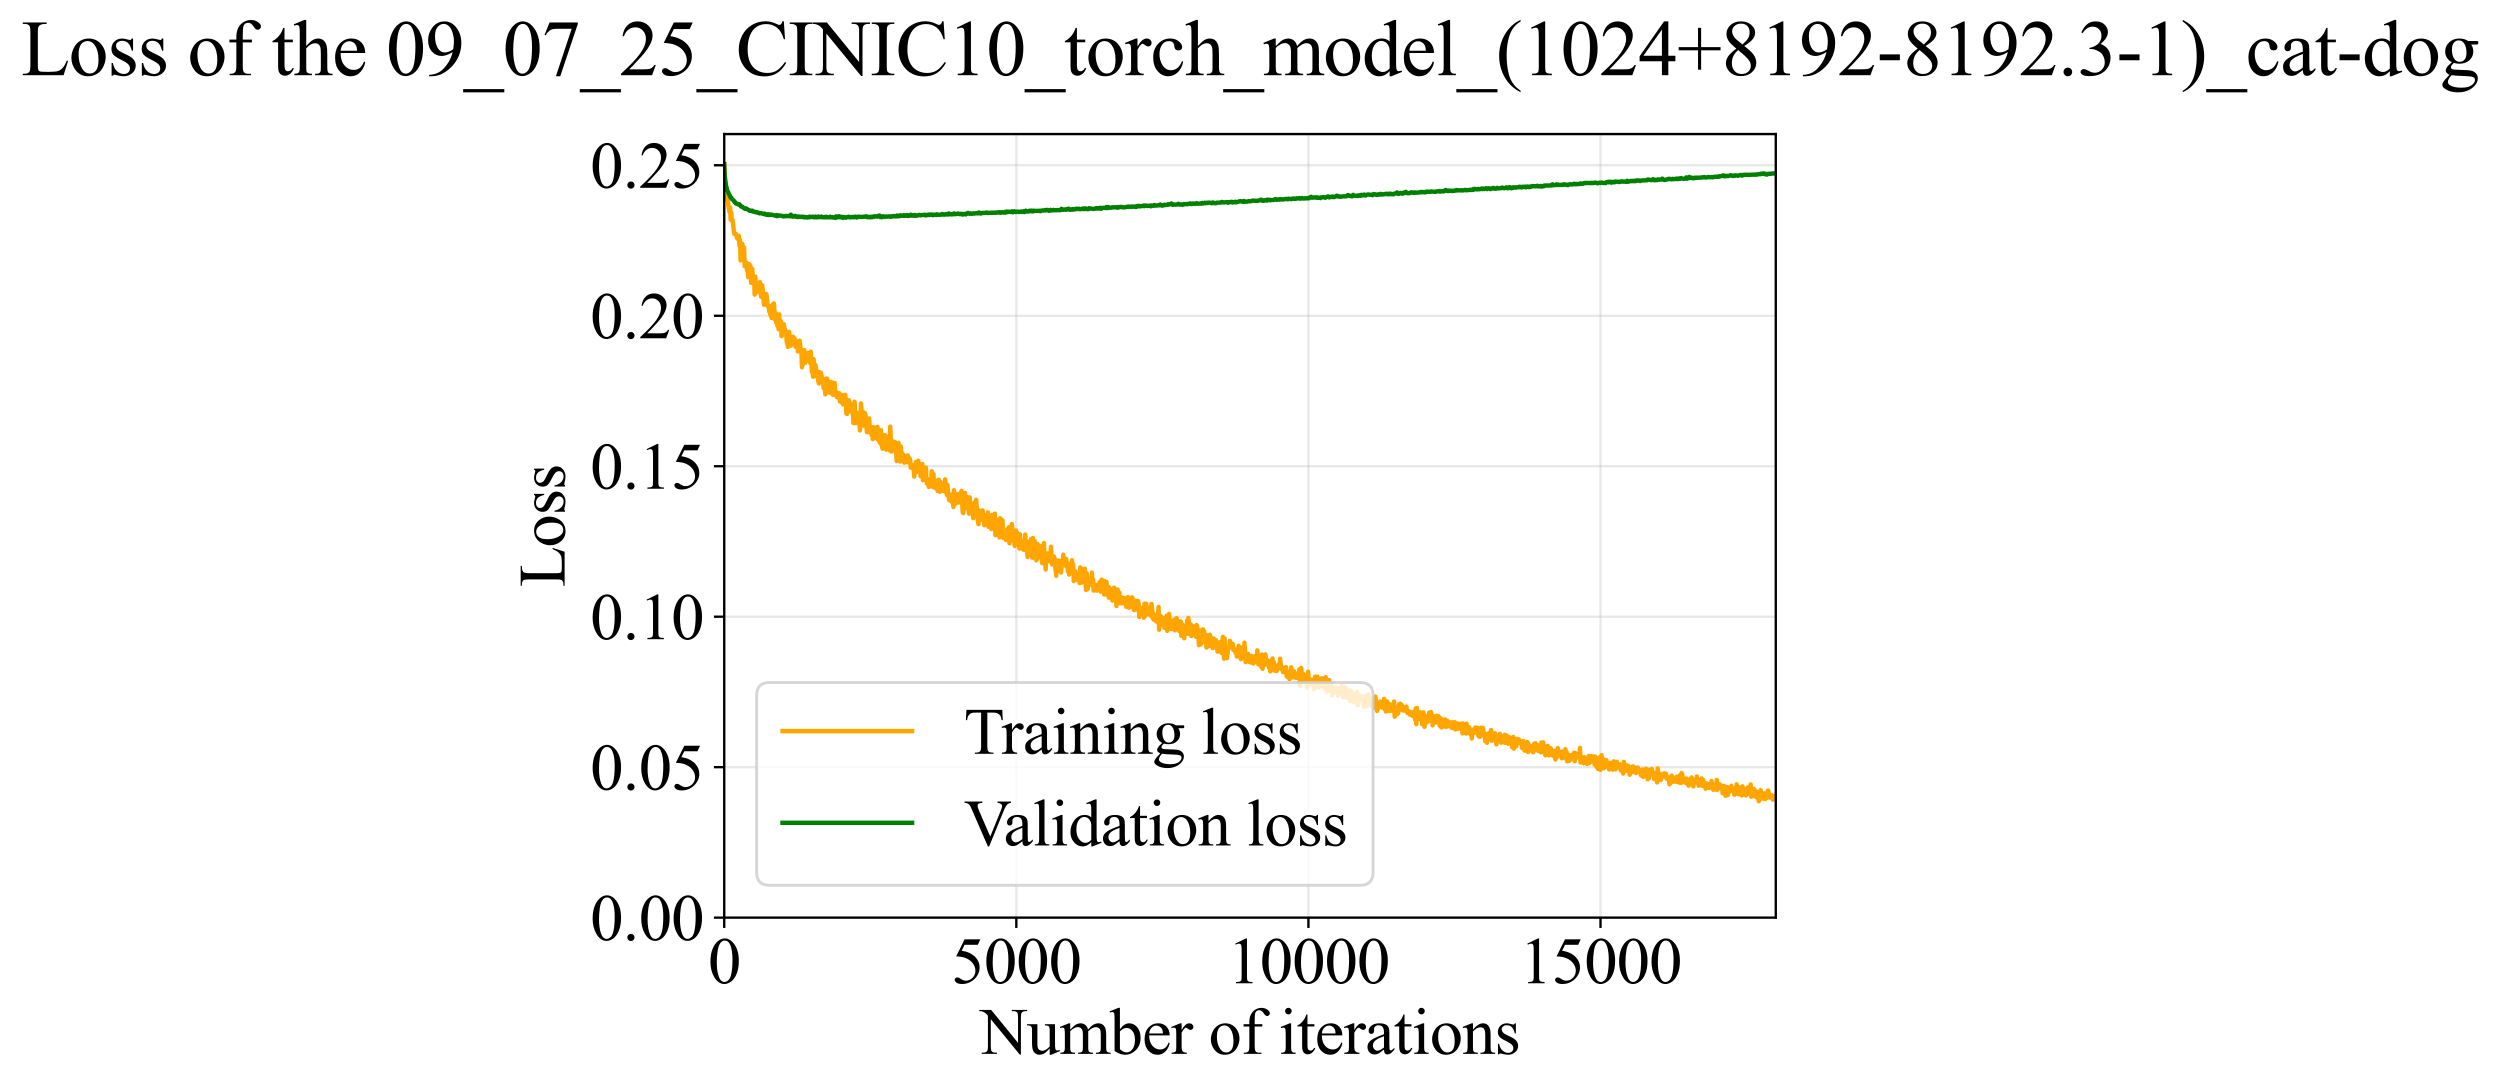 <?xml version="1.0" encoding="utf-8" standalone="no"?>
<!DOCTYPE svg PUBLIC "-//W3C//DTD SVG 1.1//EN"
  "http://www.w3.org/Graphics/SVG/1.1/DTD/svg11.dtd">
<svg xmlns:xlink="http://www.w3.org/1999/xlink" width="849.028pt" height="369.808pt" viewBox="0 0 849.028 369.808" xmlns="http://www.w3.org/2000/svg" version="1.1">
 <defs>
  <style type="text/css">*{stroke-linejoin: round; stroke-linecap: butt}</style>
 </defs>
 <g id="figure_1">
  <g id="patch_1">
   <path d="M 0 369.808 
L 849.028 369.808 
L 849.028 0 
L 0 0 
z
" style="fill: #ffffff"/>
  </g>
  <g id="axes_1">
   <g id="patch_2">
    <path d="M 245.954 311.644 
L 603.074 311.644 
L 603.074 45.532 
L 245.954 45.532 
z
" style="fill: #ffffff"/>
   </g>
   <g id="matplotlib.axis_1">
    <g id="xtick_1">
     <g id="line2d_1">
      <path d="M 245.954 311.644 
L 245.954 45.532 
" clip-path="url(#p87960ab2bb)" style="fill: none; stroke: #b0b0b0; stroke-opacity: 0.3; stroke-width: 0.8; stroke-linecap: square"/>
     </g>
     <g id="line2d_2">
      <defs>
       <path id="m14705b4215" d="M 0 0 
L 0 3.5 
" style="stroke: #000000; stroke-width: 0.8"/>
      </defs>
      <g>
       <use xlink:href="#m14705b4215" x="245.954" y="311.644" style="stroke: #000000; stroke-width: 0.8"/>
      </g>
     </g>
     <g id="text_1">
      <!-- 0 -->
      <g transform="translate(240.454 333.92) scale(0.22 -0.22)">
       <defs>
        <path id="TimesNewRomanPSMT-30" d="M 231 2094 
Q 231 2819 450 3342 
Q 669 3866 1031 4122 
Q 1313 4325 1613 4325 
Q 2100 4325 2488 3828 
Q 2972 3213 2972 2159 
Q 2972 1422 2759 906 
Q 2547 391 2217 158 
Q 1888 -75 1581 -75 
Q 975 -75 572 641 
Q 231 1244 231 2094 
z
M 844 2016 
Q 844 1141 1059 588 
Q 1238 122 1591 122 
Q 1759 122 1940 273 
Q 2122 425 2216 781 
Q 2359 1319 2359 2297 
Q 2359 3022 2209 3506 
Q 2097 3866 1919 4016 
Q 1791 4119 1609 4119 
Q 1397 4119 1231 3928 
Q 1006 3669 925 3112 
Q 844 2556 844 2016 
z
" transform="scale(0.016)"/>
       </defs>
       <use xlink:href="#TimesNewRomanPSMT-30"/>
      </g>
     </g>
    </g>
    <g id="xtick_2">
     <g id="line2d_3">
      <path d="M 345.154 311.644 
L 345.154 45.532 
" clip-path="url(#p87960ab2bb)" style="fill: none; stroke: #b0b0b0; stroke-opacity: 0.3; stroke-width: 0.8; stroke-linecap: square"/>
     </g>
     <g id="line2d_4">
      <g>
       <use xlink:href="#m14705b4215" x="345.154" y="311.644" style="stroke: #000000; stroke-width: 0.8"/>
      </g>
     </g>
     <g id="text_2">
      <!-- 5000 -->
      <g transform="translate(323.154 333.92) scale(0.22 -0.22)">
       <defs>
        <path id="TimesNewRomanPSMT-35" d="M 2778 4238 
L 2534 3706 
L 1259 3706 
L 981 3138 
Q 1809 3016 2294 2522 
Q 2709 2097 2709 1522 
Q 2709 1188 2573 903 
Q 2438 619 2231 419 
Q 2025 219 1772 97 
Q 1413 -75 1034 -75 
Q 653 -75 479 54 
Q 306 184 306 341 
Q 306 428 378 495 
Q 450 563 559 563 
Q 641 563 702 538 
Q 763 513 909 409 
Q 1144 247 1384 247 
Q 1750 247 2026 523 
Q 2303 800 2303 1197 
Q 2303 1581 2056 1914 
Q 1809 2247 1375 2428 
Q 1034 2569 447 2591 
L 1259 4238 
L 2778 4238 
z
" transform="scale(0.016)"/>
       </defs>
       <use xlink:href="#TimesNewRomanPSMT-35"/>
       <use xlink:href="#TimesNewRomanPSMT-30" transform="translate(50 0)"/>
       <use xlink:href="#TimesNewRomanPSMT-30" transform="translate(100 0)"/>
       <use xlink:href="#TimesNewRomanPSMT-30" transform="translate(150 0)"/>
      </g>
     </g>
    </g>
    <g id="xtick_3">
     <g id="line2d_5">
      <path d="M 444.354 311.644 
L 444.354 45.532 
" clip-path="url(#p87960ab2bb)" style="fill: none; stroke: #b0b0b0; stroke-opacity: 0.3; stroke-width: 0.8; stroke-linecap: square"/>
     </g>
     <g id="line2d_6">
      <g>
       <use xlink:href="#m14705b4215" x="444.354" y="311.644" style="stroke: #000000; stroke-width: 0.8"/>
      </g>
     </g>
     <g id="text_3">
      <!-- 10000 -->
      <g transform="translate(416.854 333.92) scale(0.22 -0.22)">
       <defs>
        <path id="TimesNewRomanPSMT-31" d="M 750 3822 
L 1781 4325 
L 1884 4325 
L 1884 747 
Q 1884 391 1914 303 
Q 1944 216 2037 169 
Q 2131 122 2419 116 
L 2419 0 
L 825 0 
L 825 116 
Q 1125 122 1212 167 
Q 1300 213 1334 289 
Q 1369 366 1369 747 
L 1369 3034 
Q 1369 3497 1338 3628 
Q 1316 3728 1258 3775 
Q 1200 3822 1119 3822 
Q 1003 3822 797 3725 
L 750 3822 
z
" transform="scale(0.016)"/>
       </defs>
       <use xlink:href="#TimesNewRomanPSMT-31"/>
       <use xlink:href="#TimesNewRomanPSMT-30" transform="translate(50 0)"/>
       <use xlink:href="#TimesNewRomanPSMT-30" transform="translate(100 0)"/>
       <use xlink:href="#TimesNewRomanPSMT-30" transform="translate(150 0)"/>
       <use xlink:href="#TimesNewRomanPSMT-30" transform="translate(200 0)"/>
      </g>
     </g>
    </g>
    <g id="xtick_4">
     <g id="line2d_7">
      <path d="M 543.554 311.644 
L 543.554 45.532 
" clip-path="url(#p87960ab2bb)" style="fill: none; stroke: #b0b0b0; stroke-opacity: 0.3; stroke-width: 0.8; stroke-linecap: square"/>
     </g>
     <g id="line2d_8">
      <g>
       <use xlink:href="#m14705b4215" x="543.554" y="311.644" style="stroke: #000000; stroke-width: 0.8"/>
      </g>
     </g>
     <g id="text_4">
      <!-- 15000 -->
      <g transform="translate(516.054 333.92) scale(0.22 -0.22)">
       <use xlink:href="#TimesNewRomanPSMT-31"/>
       <use xlink:href="#TimesNewRomanPSMT-35" transform="translate(50 0)"/>
       <use xlink:href="#TimesNewRomanPSMT-30" transform="translate(100 0)"/>
       <use xlink:href="#TimesNewRomanPSMT-30" transform="translate(150 0)"/>
       <use xlink:href="#TimesNewRomanPSMT-30" transform="translate(200 0)"/>
      </g>
     </g>
    </g>
    <g id="text_5">
     <!-- Number of iterations -->
     <g transform="translate(332.872 357.902) scale(0.22 -0.22)">
      <defs>
       <path id="TimesNewRomanPSMT-4e" d="M -84 4238 
L 1066 4238 
L 3656 1059 
L 3656 3503 
Q 3656 3894 3569 3991 
Q 3453 4122 3203 4122 
L 3056 4122 
L 3056 4238 
L 4531 4238 
L 4531 4122 
L 4381 4122 
Q 4113 4122 4000 3959 
Q 3931 3859 3931 3503 
L 3931 -69 
L 3819 -69 
L 1025 3344 
L 1025 734 
Q 1025 344 1109 247 
Q 1228 116 1475 116 
L 1625 116 
L 1625 0 
L 150 0 
L 150 116 
L 297 116 
Q 569 116 681 278 
Q 750 378 750 734 
L 750 3681 
Q 566 3897 470 3965 
Q 375 4034 191 4094 
Q 100 4122 -84 4122 
L -84 4238 
z
" transform="scale(0.016)"/>
       <path id="TimesNewRomanPSMT-75" d="M 2709 2863 
L 2709 1128 
Q 2709 631 2732 520 
Q 2756 409 2807 365 
Q 2859 322 2928 322 
Q 3025 322 3147 375 
L 3191 266 
L 2334 -88 
L 2194 -88 
L 2194 519 
Q 1825 119 1631 15 
Q 1438 -88 1222 -88 
Q 981 -88 804 51 
Q 628 191 559 409 
Q 491 628 491 1028 
L 491 2306 
Q 491 2509 447 2587 
Q 403 2666 317 2708 
Q 231 2750 6 2747 
L 6 2863 
L 1009 2863 
L 1009 947 
Q 1009 547 1148 422 
Q 1288 297 1484 297 
Q 1619 297 1789 381 
Q 1959 466 2194 703 
L 2194 2325 
Q 2194 2569 2105 2655 
Q 2016 2741 1734 2747 
L 1734 2863 
L 2709 2863 
z
" transform="scale(0.016)"/>
       <path id="TimesNewRomanPSMT-6d" d="M 1050 2338 
Q 1363 2650 1419 2697 
Q 1559 2816 1721 2881 
Q 1884 2947 2044 2947 
Q 2313 2947 2506 2790 
Q 2700 2634 2766 2338 
Q 3088 2713 3309 2830 
Q 3531 2947 3766 2947 
Q 3994 2947 4170 2830 
Q 4347 2713 4450 2447 
Q 4519 2266 4519 1878 
L 4519 647 
Q 4519 378 4559 278 
Q 4591 209 4675 161 
Q 4759 113 4950 113 
L 4950 0 
L 3538 0 
L 3538 113 
L 3597 113 
Q 3781 113 3884 184 
Q 3956 234 3988 344 
Q 4000 397 4000 647 
L 4000 1878 
Q 4000 2228 3916 2372 
Q 3794 2572 3525 2572 
Q 3359 2572 3192 2489 
Q 3025 2406 2788 2181 
L 2781 2147 
L 2788 2013 
L 2788 647 
Q 2788 353 2820 281 
Q 2853 209 2943 161 
Q 3034 113 3253 113 
L 3253 0 
L 1806 0 
L 1806 113 
Q 2044 113 2133 169 
Q 2222 225 2256 338 
Q 2272 391 2272 647 
L 2272 1878 
Q 2272 2228 2169 2381 
Q 2031 2581 1784 2581 
Q 1616 2581 1450 2491 
Q 1191 2353 1050 2181 
L 1050 647 
Q 1050 366 1089 281 
Q 1128 197 1204 155 
Q 1281 113 1516 113 
L 1516 0 
L 100 0 
L 100 113 
Q 297 113 375 155 
Q 453 197 493 289 
Q 534 381 534 647 
L 534 1741 
Q 534 2213 506 2350 
Q 484 2453 437 2492 
Q 391 2531 309 2531 
Q 222 2531 100 2484 
L 53 2597 
L 916 2947 
L 1050 2947 
L 1050 2338 
z
" transform="scale(0.016)"/>
       <path id="TimesNewRomanPSMT-62" d="M 984 2369 
Q 1400 2947 1881 2947 
Q 2322 2947 2650 2570 
Q 2978 2194 2978 1541 
Q 2978 778 2472 313 
Q 2038 -88 1503 -88 
Q 1253 -88 995 3 
Q 738 94 469 275 
L 469 3241 
Q 469 3728 445 3840 
Q 422 3953 372 3993 
Q 322 4034 247 4034 
Q 159 4034 28 3984 
L -16 4094 
L 844 4444 
L 984 4444 
L 984 2369 
z
M 984 2169 
L 984 456 
Q 1144 300 1314 220 
Q 1484 141 1663 141 
Q 1947 141 2192 453 
Q 2438 766 2438 1363 
Q 2438 1913 2192 2208 
Q 1947 2503 1634 2503 
Q 1469 2503 1303 2419 
Q 1178 2356 984 2169 
z
" transform="scale(0.016)"/>
       <path id="TimesNewRomanPSMT-65" d="M 681 1784 
Q 678 1147 991 784 
Q 1303 422 1725 422 
Q 2006 422 2214 576 
Q 2422 731 2563 1106 
L 2659 1044 
Q 2594 616 2278 264 
Q 1963 -88 1488 -88 
Q 972 -88 605 314 
Q 238 716 238 1394 
Q 238 2128 614 2539 
Q 991 2950 1559 2950 
Q 2041 2950 2350 2633 
Q 2659 2316 2659 1784 
L 681 1784 
z
M 681 1966 
L 2006 1966 
Q 1991 2241 1941 2353 
Q 1863 2528 1708 2628 
Q 1553 2728 1384 2728 
Q 1125 2728 920 2526 
Q 716 2325 681 1966 
z
" transform="scale(0.016)"/>
       <path id="TimesNewRomanPSMT-72" d="M 1038 2947 
L 1038 2303 
Q 1397 2947 1775 2947 
Q 1947 2947 2059 2842 
Q 2172 2738 2172 2600 
Q 2172 2478 2090 2393 
Q 2009 2309 1897 2309 
Q 1788 2309 1652 2417 
Q 1516 2525 1450 2525 
Q 1394 2525 1328 2463 
Q 1188 2334 1038 2041 
L 1038 669 
Q 1038 431 1097 309 
Q 1138 225 1241 169 
Q 1344 113 1538 113 
L 1538 0 
L 72 0 
L 72 113 
Q 291 113 397 181 
Q 475 231 506 341 
Q 522 394 522 644 
L 522 1753 
Q 522 2253 501 2348 
Q 481 2444 426 2487 
Q 372 2531 291 2531 
Q 194 2531 72 2484 
L 41 2597 
L 906 2947 
L 1038 2947 
z
" transform="scale(0.016)"/>
       <path id="TimesNewRomanPSMT-20" transform="scale(0.016)"/>
       <path id="TimesNewRomanPSMT-6f" d="M 1600 2947 
Q 2250 2947 2644 2453 
Q 2978 2031 2978 1484 
Q 2978 1100 2793 706 
Q 2609 313 2286 112 
Q 1963 -88 1566 -88 
Q 919 -88 538 428 
Q 216 863 216 1403 
Q 216 1797 411 2186 
Q 606 2575 925 2761 
Q 1244 2947 1600 2947 
z
M 1503 2744 
Q 1338 2744 1170 2645 
Q 1003 2547 900 2300 
Q 797 2053 797 1666 
Q 797 1041 1045 587 
Q 1294 134 1700 134 
Q 2003 134 2200 384 
Q 2397 634 2397 1244 
Q 2397 2006 2069 2444 
Q 1847 2744 1503 2744 
z
" transform="scale(0.016)"/>
       <path id="TimesNewRomanPSMT-66" d="M 1319 2638 
L 1319 756 
Q 1319 356 1406 250 
Q 1522 113 1716 113 
L 1975 113 
L 1975 0 
L 266 0 
L 266 113 
L 394 113 
Q 519 113 622 175 
Q 725 238 764 344 
Q 803 450 803 756 
L 803 2638 
L 247 2638 
L 247 2863 
L 803 2863 
L 803 3050 
Q 803 3478 940 3775 
Q 1078 4072 1361 4255 
Q 1644 4438 1997 4438 
Q 2325 4438 2600 4225 
Q 2781 4084 2781 3909 
Q 2781 3816 2700 3733 
Q 2619 3650 2525 3650 
Q 2453 3650 2373 3701 
Q 2294 3753 2178 3923 
Q 2063 4094 1966 4153 
Q 1869 4213 1750 4213 
Q 1606 4213 1506 4136 
Q 1406 4059 1362 3898 
Q 1319 3738 1319 3069 
L 1319 2863 
L 2056 2863 
L 2056 2638 
L 1319 2638 
z
" transform="scale(0.016)"/>
       <path id="TimesNewRomanPSMT-69" d="M 928 4444 
Q 1059 4444 1151 4351 
Q 1244 4259 1244 4128 
Q 1244 3997 1151 3903 
Q 1059 3809 928 3809 
Q 797 3809 703 3903 
Q 609 3997 609 4128 
Q 609 4259 701 4351 
Q 794 4444 928 4444 
z
M 1188 2947 
L 1188 647 
Q 1188 378 1227 289 
Q 1266 200 1342 156 
Q 1419 113 1622 113 
L 1622 0 
L 231 0 
L 231 113 
Q 441 113 512 153 
Q 584 194 626 287 
Q 669 381 669 647 
L 669 1750 
Q 669 2216 641 2353 
Q 619 2453 572 2492 
Q 525 2531 444 2531 
Q 356 2531 231 2484 
L 188 2597 
L 1050 2947 
L 1188 2947 
z
" transform="scale(0.016)"/>
       <path id="TimesNewRomanPSMT-74" d="M 1031 3803 
L 1031 2863 
L 1700 2863 
L 1700 2644 
L 1031 2644 
L 1031 788 
Q 1031 509 1111 412 
Q 1191 316 1316 316 
Q 1419 316 1516 380 
Q 1613 444 1666 569 
L 1788 569 
Q 1678 263 1478 108 
Q 1278 -47 1066 -47 
Q 922 -47 784 33 
Q 647 113 581 261 
Q 516 409 516 719 
L 516 2644 
L 63 2644 
L 63 2747 
Q 234 2816 414 2980 
Q 594 3144 734 3369 
Q 806 3488 934 3803 
L 1031 3803 
z
" transform="scale(0.016)"/>
       <path id="TimesNewRomanPSMT-61" d="M 1822 413 
Q 1381 72 1269 19 
Q 1100 -59 909 -59 
Q 613 -59 420 144 
Q 228 347 228 678 
Q 228 888 322 1041 
Q 450 1253 767 1440 
Q 1084 1628 1822 1897 
L 1822 2009 
Q 1822 2438 1686 2597 
Q 1550 2756 1291 2756 
Q 1094 2756 978 2650 
Q 859 2544 859 2406 
L 866 2225 
Q 866 2081 792 2003 
Q 719 1925 600 1925 
Q 484 1925 411 2006 
Q 338 2088 338 2228 
Q 338 2497 613 2722 
Q 888 2947 1384 2947 
Q 1766 2947 2009 2819 
Q 2194 2722 2281 2516 
Q 2338 2381 2338 1966 
L 2338 994 
Q 2338 584 2353 492 
Q 2369 400 2405 369 
Q 2441 338 2488 338 
Q 2538 338 2575 359 
Q 2641 400 2828 588 
L 2828 413 
Q 2478 -56 2159 -56 
Q 2006 -56 1915 50 
Q 1825 156 1822 413 
z
M 1822 616 
L 1822 1706 
Q 1350 1519 1213 1441 
Q 966 1303 859 1153 
Q 753 1003 753 825 
Q 753 600 887 451 
Q 1022 303 1197 303 
Q 1434 303 1822 616 
z
" transform="scale(0.016)"/>
       <path id="TimesNewRomanPSMT-6e" d="M 1034 2341 
Q 1538 2947 1994 2947 
Q 2228 2947 2397 2830 
Q 2566 2713 2666 2444 
Q 2734 2256 2734 1869 
L 2734 647 
Q 2734 375 2778 278 
Q 2813 200 2889 156 
Q 2966 113 3172 113 
L 3172 0 
L 1756 0 
L 1756 113 
L 1816 113 
Q 2016 113 2095 173 
Q 2175 234 2206 353 
Q 2219 400 2219 647 
L 2219 1819 
Q 2219 2209 2117 2386 
Q 2016 2563 1775 2563 
Q 1403 2563 1034 2156 
L 1034 647 
Q 1034 356 1069 288 
Q 1113 197 1189 155 
Q 1266 113 1500 113 
L 1500 0 
L 84 0 
L 84 113 
L 147 113 
Q 366 113 442 223 
Q 519 334 519 647 
L 519 1709 
Q 519 2225 495 2337 
Q 472 2450 423 2490 
Q 375 2531 294 2531 
Q 206 2531 84 2484 
L 38 2597 
L 900 2947 
L 1034 2947 
L 1034 2341 
z
" transform="scale(0.016)"/>
       <path id="TimesNewRomanPSMT-73" d="M 2050 2947 
L 2050 1972 
L 1947 1972 
Q 1828 2431 1642 2597 
Q 1456 2763 1169 2763 
Q 950 2763 815 2647 
Q 681 2531 681 2391 
Q 681 2216 781 2091 
Q 878 1963 1175 1819 
L 1631 1597 
Q 2266 1288 2266 781 
Q 2266 391 1970 151 
Q 1675 -88 1309 -88 
Q 1047 -88 709 6 
Q 606 38 541 38 
Q 469 38 428 -44 
L 325 -44 
L 325 978 
L 428 978 
Q 516 541 762 319 
Q 1009 97 1316 97 
Q 1531 97 1667 223 
Q 1803 350 1803 528 
Q 1803 744 1651 891 
Q 1500 1038 1047 1263 
Q 594 1488 453 1669 
Q 313 1847 313 2119 
Q 313 2472 555 2709 
Q 797 2947 1181 2947 
Q 1350 2947 1591 2875 
Q 1750 2828 1803 2828 
Q 1853 2828 1881 2850 
Q 1909 2872 1947 2947 
L 2050 2947 
z
" transform="scale(0.016)"/>
      </defs>
      <use xlink:href="#TimesNewRomanPSMT-4e"/>
      <use xlink:href="#TimesNewRomanPSMT-75" transform="translate(72.217 0)"/>
      <use xlink:href="#TimesNewRomanPSMT-6d" transform="translate(122.217 0)"/>
      <use xlink:href="#TimesNewRomanPSMT-62" transform="translate(200 0)"/>
      <use xlink:href="#TimesNewRomanPSMT-65" transform="translate(250 0)"/>
      <use xlink:href="#TimesNewRomanPSMT-72" transform="translate(294.385 0)"/>
      <use xlink:href="#TimesNewRomanPSMT-20" transform="translate(327.686 0)"/>
      <use xlink:href="#TimesNewRomanPSMT-6f" transform="translate(352.686 0)"/>
      <use xlink:href="#TimesNewRomanPSMT-66" transform="translate(402.686 0)"/>
      <use xlink:href="#TimesNewRomanPSMT-20" transform="translate(435.986 0)"/>
      <use xlink:href="#TimesNewRomanPSMT-69" transform="translate(460.986 0)"/>
      <use xlink:href="#TimesNewRomanPSMT-74" transform="translate(488.77 0)"/>
      <use xlink:href="#TimesNewRomanPSMT-65" transform="translate(516.553 0)"/>
      <use xlink:href="#TimesNewRomanPSMT-72" transform="translate(560.938 0)"/>
      <use xlink:href="#TimesNewRomanPSMT-61" transform="translate(594.238 0)"/>
      <use xlink:href="#TimesNewRomanPSMT-74" transform="translate(638.623 0)"/>
      <use xlink:href="#TimesNewRomanPSMT-69" transform="translate(666.406 0)"/>
      <use xlink:href="#TimesNewRomanPSMT-6f" transform="translate(694.189 0)"/>
      <use xlink:href="#TimesNewRomanPSMT-6e" transform="translate(744.189 0)"/>
      <use xlink:href="#TimesNewRomanPSMT-73" transform="translate(794.189 0)"/>
     </g>
    </g>
   </g>
   <g id="matplotlib.axis_2">
    <g id="ytick_1">
     <g id="line2d_9">
      <path d="M 245.954 311.644 
L 603.074 311.644 
" clip-path="url(#p87960ab2bb)" style="fill: none; stroke: #b0b0b0; stroke-opacity: 0.3; stroke-width: 0.8; stroke-linecap: square"/>
     </g>
     <g id="line2d_10">
      <defs>
       <path id="m115e824687" d="M 0 0 
L -3.5 0 
" style="stroke: #000000; stroke-width: 0.8"/>
      </defs>
      <g>
       <use xlink:href="#m115e824687" x="245.954" y="311.644" style="stroke: #000000; stroke-width: 0.8"/>
      </g>
     </g>
     <g id="text_6">
      <!-- 0.00 -->
      <g transform="translate(200.454 319.282) scale(0.22 -0.22)">
       <defs>
        <path id="TimesNewRomanPSMT-2e" d="M 800 606 
Q 947 606 1047 504 
Q 1147 403 1147 259 
Q 1147 116 1045 14 
Q 944 -88 800 -88 
Q 656 -88 554 14 
Q 453 116 453 259 
Q 453 406 554 506 
Q 656 606 800 606 
z
" transform="scale(0.016)"/>
       </defs>
       <use xlink:href="#TimesNewRomanPSMT-30"/>
       <use xlink:href="#TimesNewRomanPSMT-2e" transform="translate(50 0)"/>
       <use xlink:href="#TimesNewRomanPSMT-30" transform="translate(75 0)"/>
       <use xlink:href="#TimesNewRomanPSMT-30" transform="translate(125 0)"/>
      </g>
     </g>
    </g>
    <g id="ytick_2">
     <g id="line2d_11">
      <path d="M 245.954 260.541 
L 603.074 260.541 
" clip-path="url(#p87960ab2bb)" style="fill: none; stroke: #b0b0b0; stroke-opacity: 0.3; stroke-width: 0.8; stroke-linecap: square"/>
     </g>
     <g id="line2d_12">
      <g>
       <use xlink:href="#m115e824687" x="245.954" y="260.541" style="stroke: #000000; stroke-width: 0.8"/>
      </g>
     </g>
     <g id="text_7">
      <!-- 0.05 -->
      <g transform="translate(200.454 268.179) scale(0.22 -0.22)">
       <use xlink:href="#TimesNewRomanPSMT-30"/>
       <use xlink:href="#TimesNewRomanPSMT-2e" transform="translate(50 0)"/>
       <use xlink:href="#TimesNewRomanPSMT-30" transform="translate(75 0)"/>
       <use xlink:href="#TimesNewRomanPSMT-35" transform="translate(125 0)"/>
      </g>
     </g>
    </g>
    <g id="ytick_3">
     <g id="line2d_13">
      <path d="M 245.954 209.438 
L 603.074 209.438 
" clip-path="url(#p87960ab2bb)" style="fill: none; stroke: #b0b0b0; stroke-opacity: 0.3; stroke-width: 0.8; stroke-linecap: square"/>
     </g>
     <g id="line2d_14">
      <g>
       <use xlink:href="#m115e824687" x="245.954" y="209.438" style="stroke: #000000; stroke-width: 0.8"/>
      </g>
     </g>
     <g id="text_8">
      <!-- 0.10 -->
      <g transform="translate(200.454 217.076) scale(0.22 -0.22)">
       <use xlink:href="#TimesNewRomanPSMT-30"/>
       <use xlink:href="#TimesNewRomanPSMT-2e" transform="translate(50 0)"/>
       <use xlink:href="#TimesNewRomanPSMT-31" transform="translate(75 0)"/>
       <use xlink:href="#TimesNewRomanPSMT-30" transform="translate(125 0)"/>
      </g>
     </g>
    </g>
    <g id="ytick_4">
     <g id="line2d_15">
      <path d="M 245.954 158.335 
L 603.074 158.335 
" clip-path="url(#p87960ab2bb)" style="fill: none; stroke: #b0b0b0; stroke-opacity: 0.3; stroke-width: 0.8; stroke-linecap: square"/>
     </g>
     <g id="line2d_16">
      <g>
       <use xlink:href="#m115e824687" x="245.954" y="158.335" style="stroke: #000000; stroke-width: 0.8"/>
      </g>
     </g>
     <g id="text_9">
      <!-- 0.15 -->
      <g transform="translate(200.454 165.973) scale(0.22 -0.22)">
       <use xlink:href="#TimesNewRomanPSMT-30"/>
       <use xlink:href="#TimesNewRomanPSMT-2e" transform="translate(50 0)"/>
       <use xlink:href="#TimesNewRomanPSMT-31" transform="translate(75 0)"/>
       <use xlink:href="#TimesNewRomanPSMT-35" transform="translate(125 0)"/>
      </g>
     </g>
    </g>
    <g id="ytick_5">
     <g id="line2d_17">
      <path d="M 245.954 107.232 
L 603.074 107.232 
" clip-path="url(#p87960ab2bb)" style="fill: none; stroke: #b0b0b0; stroke-opacity: 0.3; stroke-width: 0.8; stroke-linecap: square"/>
     </g>
     <g id="line2d_18">
      <g>
       <use xlink:href="#m115e824687" x="245.954" y="107.232" style="stroke: #000000; stroke-width: 0.8"/>
      </g>
     </g>
     <g id="text_10">
      <!-- 0.20 -->
      <g transform="translate(200.454 114.87) scale(0.22 -0.22)">
       <defs>
        <path id="TimesNewRomanPSMT-32" d="M 2934 816 
L 2638 0 
L 138 0 
L 138 116 
Q 1241 1122 1691 1759 
Q 2141 2397 2141 2925 
Q 2141 3328 1894 3587 
Q 1647 3847 1303 3847 
Q 991 3847 742 3664 
Q 494 3481 375 3128 
L 259 3128 
Q 338 3706 661 4015 
Q 984 4325 1469 4325 
Q 1984 4325 2329 3994 
Q 2675 3663 2675 3213 
Q 2675 2891 2525 2569 
Q 2294 2063 1775 1497 
Q 997 647 803 472 
L 1909 472 
Q 2247 472 2383 497 
Q 2519 522 2628 598 
Q 2738 675 2819 816 
L 2934 816 
z
" transform="scale(0.016)"/>
       </defs>
       <use xlink:href="#TimesNewRomanPSMT-30"/>
       <use xlink:href="#TimesNewRomanPSMT-2e" transform="translate(50 0)"/>
       <use xlink:href="#TimesNewRomanPSMT-32" transform="translate(75 0)"/>
       <use xlink:href="#TimesNewRomanPSMT-30" transform="translate(125 0)"/>
      </g>
     </g>
    </g>
    <g id="ytick_6">
     <g id="line2d_19">
      <path d="M 245.954 56.129 
L 603.074 56.129 
" clip-path="url(#p87960ab2bb)" style="fill: none; stroke: #b0b0b0; stroke-opacity: 0.3; stroke-width: 0.8; stroke-linecap: square"/>
     </g>
     <g id="line2d_20">
      <g>
       <use xlink:href="#m115e824687" x="245.954" y="56.129" style="stroke: #000000; stroke-width: 0.8"/>
      </g>
     </g>
     <g id="text_11">
      <!-- 0.25 -->
      <g transform="translate(200.454 63.768) scale(0.22 -0.22)">
       <use xlink:href="#TimesNewRomanPSMT-30"/>
       <use xlink:href="#TimesNewRomanPSMT-2e" transform="translate(50 0)"/>
       <use xlink:href="#TimesNewRomanPSMT-32" transform="translate(75 0)"/>
       <use xlink:href="#TimesNewRomanPSMT-35" transform="translate(125 0)"/>
      </g>
     </g>
    </g>
    <g id="text_12">
     <!-- Loss -->
     <g transform="translate(191.748 199.369) rotate(-90) scale(0.22 -0.22)">
      <defs>
       <path id="TimesNewRomanPSMT-4c" d="M 3669 1172 
L 3772 1150 
L 3409 0 
L 128 0 
L 128 116 
L 288 116 
Q 556 116 672 291 
Q 738 391 738 753 
L 738 3488 
Q 738 3884 650 3984 
Q 528 4122 288 4122 
L 128 4122 
L 128 4238 
L 2047 4238 
L 2047 4122 
Q 1709 4125 1573 4059 
Q 1438 3994 1388 3894 
Q 1338 3794 1338 3416 
L 1338 753 
Q 1338 494 1388 397 
Q 1425 331 1503 300 
Q 1581 269 1991 269 
L 2300 269 
Q 2788 269 2984 341 
Q 3181 413 3343 595 
Q 3506 778 3669 1172 
z
" transform="scale(0.016)"/>
      </defs>
      <use xlink:href="#TimesNewRomanPSMT-4c"/>
      <use xlink:href="#TimesNewRomanPSMT-6f" transform="translate(61.084 0)"/>
      <use xlink:href="#TimesNewRomanPSMT-73" transform="translate(111.084 0)"/>
      <use xlink:href="#TimesNewRomanPSMT-73" transform="translate(150 0)"/>
     </g>
    </g>
   </g>
   <g id="line2d_21">
    <path d="M 245.954 55.752 
L 246.351 64.696 
L 246.549 65.3 
L 246.748 67.795 
L 246.946 66.274 
L 247.145 66.224 
L 247.343 69.896 
L 247.74 71.966 
L 247.939 70.434 
L 248.137 74.647 
L 248.336 72.252 
L 248.535 74.965 
L 248.733 74.624 
L 248.932 75.857 
L 249.329 79.391 
L 249.527 79.336 
L 249.924 79.438 
L 250.321 80.914 
L 250.52 81.14 
L 250.718 79.998 
L 250.917 80.139 
L 251.115 83.426 
L 251.314 81.523 
L 251.512 88.429 
L 251.711 84.558 
L 251.909 84.465 
L 252.108 82.821 
L 252.505 87.192 
L 252.703 84.07 
L 252.902 90.438 
L 253.1 90.379 
L 253.299 89.526 
L 253.497 89.181 
L 253.696 91.817 
L 253.894 90.783 
L 254.093 94.14 
L 254.49 89.712 
L 254.688 92.115 
L 254.887 90.39 
L 255.085 96.048 
L 255.482 91.382 
L 255.681 94.675 
L 255.879 94.643 
L 256.078 93.831 
L 256.276 100.021 
L 256.475 93.907 
L 256.872 98.703 
L 257.07 96.199 
L 257.269 99.193 
L 257.467 97.682 
L 257.666 97.803 
L 257.864 98.174 
L 258.063 95.799 
L 258.262 97.339 
L 258.46 100.768 
L 258.659 99.788 
L 258.857 96.888 
L 259.453 103.489 
L 259.85 100.071 
L 260.048 102.271 
L 260.247 99.829 
L 260.445 101.002 
L 260.644 103.805 
L 260.842 103.999 
L 261.041 103.823 
L 261.239 105.868 
L 261.438 104.935 
L 261.636 107.043 
L 261.835 105.498 
L 262.033 107.99 
L 262.43 103.385 
L 262.629 108.066 
L 262.827 103.042 
L 263.224 108.532 
L 263.423 106.39 
L 263.621 109.566 
L 263.82 107.994 
L 264.018 110.706 
L 264.217 107.029 
L 264.415 111.836 
L 264.614 106.756 
L 264.812 110.692 
L 265.011 110.582 
L 265.209 109.107 
L 265.408 114.141 
L 265.606 113.793 
L 265.805 110.668 
L 266.003 111.998 
L 266.202 110.137 
L 266.4 111.652 
L 266.599 111.85 
L 266.996 113.356 
L 267.194 116.257 
L 267.393 116.758 
L 267.591 117.792 
L 267.79 113.323 
L 267.989 112.717 
L 268.187 114.351 
L 268.386 114.812 
L 268.584 117.387 
L 268.783 115.864 
L 269.18 116.696 
L 269.378 114.362 
L 269.577 116.779 
L 269.775 114.833 
L 269.974 115.581 
L 270.172 117.81 
L 270.371 115.729 
L 270.569 117.128 
L 270.768 115.951 
L 270.966 119.377 
L 271.165 118.922 
L 271.363 119.106 
L 271.562 115.724 
L 271.959 119.03 
L 272.157 118.947 
L 272.356 124.714 
L 272.554 119.083 
L 272.753 123.674 
L 273.15 118.888 
L 273.547 123.155 
L 273.745 122.057 
L 273.944 120.142 
L 274.142 122.09 
L 274.341 119.885 
L 274.738 121.872 
L 274.936 121.187 
L 275.135 123.29 
L 275.333 119.441 
L 275.73 126.366 
L 275.929 124.935 
L 276.127 127.943 
L 276.326 121.973 
L 276.524 127.113 
L 276.723 124.752 
L 276.921 123.939 
L 277.12 125.5 
L 277.318 125.665 
L 277.517 128 
L 277.716 127.017 
L 277.914 129.589 
L 278.113 130.241 
L 278.311 126.403 
L 278.51 127.863 
L 278.708 126.521 
L 278.907 127.129 
L 279.304 129.02 
L 279.502 129.585 
L 279.701 131.821 
L 279.899 129.318 
L 280.296 133.906 
L 280.495 128.592 
L 280.693 129.993 
L 280.892 128.562 
L 281.09 129.357 
L 281.289 131.877 
L 281.487 131.866 
L 281.686 133.343 
L 281.884 130.728 
L 282.083 131.63 
L 282.281 129.755 
L 282.48 133.674 
L 282.678 129.911 
L 282.877 134.077 
L 283.075 134.115 
L 283.472 130.076 
L 283.671 133.607 
L 283.869 133.112 
L 284.266 134.915 
L 284.663 133.507 
L 284.862 135.082 
L 285.06 133.58 
L 285.259 136.353 
L 285.457 136.035 
L 285.656 136.527 
L 285.854 136.592 
L 286.053 134.162 
L 286.251 137.308 
L 286.648 136.724 
L 287.046 134.091 
L 287.244 136.127 
L 287.443 140.476 
L 287.641 140.582 
L 287.84 136.855 
L 288.038 138.492 
L 288.237 135.924 
L 288.435 136.393 
L 288.634 137.388 
L 288.832 139.767 
L 289.229 137.355 
L 289.428 140.122 
L 289.626 139.815 
L 289.825 143.687 
L 290.023 138.557 
L 290.222 136.42 
L 290.619 143.733 
L 290.817 142.532 
L 291.016 140.15 
L 291.214 140.302 
L 291.413 142.306 
L 291.611 141.735 
L 291.81 142.433 
L 292.008 146.166 
L 292.207 144.686 
L 292.405 137.002 
L 292.604 140.63 
L 292.802 141.073 
L 293.001 139.803 
L 293.199 141.75 
L 293.398 142.085 
L 293.596 144.711 
L 293.795 140.34 
L 294.192 142.245 
L 294.39 146.717 
L 294.589 146.789 
L 294.787 144.366 
L 294.986 144.654 
L 295.184 142.118 
L 295.383 145.357 
L 295.581 146.153 
L 295.78 145.601 
L 295.978 147.785 
L 296.177 146.008 
L 296.375 149.135 
L 296.574 145.063 
L 296.773 145.178 
L 296.971 148.859 
L 297.17 147.616 
L 297.368 147.751 
L 297.567 145.971 
L 297.765 145.644 
L 297.964 144.962 
L 298.162 149.286 
L 298.361 145.8 
L 298.559 149.852 
L 298.758 149.209 
L 298.956 150.573 
L 299.155 146.067 
L 299.552 151.811 
L 299.75 152.393 
L 299.949 148.92 
L 300.147 149.339 
L 300.346 150.202 
L 300.544 147.77 
L 300.743 148.044 
L 300.941 152.698 
L 301.14 148.405 
L 301.338 152.517 
L 301.537 148.7 
L 301.735 151.802 
L 301.934 150.895 
L 302.132 152.979 
L 302.331 144.88 
L 302.728 153.365 
L 302.926 150.846 
L 303.125 153.104 
L 303.323 149.977 
L 303.522 150.019 
L 303.72 152.633 
L 303.919 150.098 
L 304.316 152.366 
L 304.514 156.571 
L 304.713 152.04 
L 304.911 155.228 
L 305.11 150.396 
L 305.308 151.391 
L 305.507 155.681 
L 305.705 156.737 
L 305.904 151.613 
L 306.102 154.103 
L 306.301 153.828 
L 306.698 155.44 
L 306.897 154.562 
L 307.095 157.138 
L 307.492 154.812 
L 307.691 156.467 
L 307.889 156.621 
L 308.088 157.016 
L 308.286 154.647 
L 308.485 156.164 
L 308.683 156.674 
L 308.882 155.612 
L 309.08 156.201 
L 309.279 158.764 
L 309.477 157.984 
L 309.676 158.974 
L 309.874 158.314 
L 310.073 158.539 
L 310.271 157.896 
L 310.47 161.846 
L 311.065 156.872 
L 311.264 158.933 
L 311.462 159.373 
L 311.661 160.206 
L 311.859 156.474 
L 312.058 159.711 
L 312.256 160.083 
L 312.455 159.426 
L 312.653 161.765 
L 312.852 161.339 
L 313.05 160.081 
L 313.249 157.573 
L 313.447 163.089 
L 313.646 161.402 
L 313.844 160.906 
L 314.043 158.879 
L 314.241 159.132 
L 314.44 158.793 
L 314.638 163.213 
L 314.837 164.248 
L 315.035 162.682 
L 315.234 163.021 
L 315.432 165.362 
L 315.631 165.215 
L 315.829 163.099 
L 316.028 163.963 
L 316.227 163.223 
L 316.425 160.038 
L 316.624 165.281 
L 316.822 161.902 
L 317.021 161.011 
L 317.219 165.54 
L 317.616 163.152 
L 317.815 165.806 
L 318.212 163.79 
L 318.41 166.735 
L 318.609 166.512 
L 318.807 162.913 
L 319.204 167.003 
L 319.403 163.673 
L 319.998 166.419 
L 320.197 165.844 
L 320.395 166.774 
L 320.594 165.495 
L 320.792 166.837 
L 320.991 162.791 
L 321.388 167.223 
L 321.586 168.055 
L 321.785 164.72 
L 321.983 168.028 
L 322.38 169.885 
L 322.579 168.113 
L 322.777 167.956 
L 323.174 170.381 
L 323.373 170.228 
L 323.571 168.437 
L 323.77 172.198 
L 323.968 166.491 
L 324.365 171.155 
L 324.564 167.809 
L 324.762 167.905 
L 325.159 169.897 
L 325.358 167.787 
L 325.556 170.684 
L 325.755 167.733 
L 325.954 168.441 
L 326.152 170.203 
L 326.351 169.056 
L 326.549 166.716 
L 326.946 174 
L 327.145 174.239 
L 327.343 171.486 
L 327.542 171.62 
L 327.74 167.431 
L 327.939 171.381 
L 328.137 172.426 
L 328.336 168.753 
L 328.534 171.171 
L 328.931 173.057 
L 329.13 174.458 
L 329.328 168.924 
L 329.527 173.209 
L 329.725 173.929 
L 329.924 171.671 
L 330.122 172.153 
L 330.321 172.225 
L 330.519 175.975 
L 330.718 171.688 
L 330.916 170.63 
L 331.115 173.239 
L 331.313 173.586 
L 331.512 169.718 
L 331.71 172.352 
L 331.909 172.808 
L 332.107 177.147 
L 332.306 178.018 
L 332.504 173.423 
L 332.703 174.333 
L 332.901 176.127 
L 333.1 174.055 
L 333.298 175.595 
L 333.497 175.306 
L 333.695 173.321 
L 333.894 176.87 
L 334.092 175.926 
L 334.291 178.382 
L 334.489 175.367 
L 334.886 176.808 
L 335.085 174.809 
L 335.284 177.017 
L 335.482 173.983 
L 335.681 178.911 
L 335.879 176.18 
L 336.078 178.411 
L 336.276 177.056 
L 336.475 176.74 
L 336.673 179.674 
L 336.872 174.907 
L 337.07 177.08 
L 337.269 176.44 
L 337.467 176.905 
L 337.666 176.087 
L 337.864 174.439 
L 338.063 181.756 
L 338.261 176.838 
L 338.46 178.705 
L 338.658 179.164 
L 338.857 176.633 
L 339.055 179.47 
L 339.254 180.047 
L 339.452 182.516 
L 339.651 176.004 
L 340.048 179.686 
L 340.246 178.843 
L 340.445 176.672 
L 340.643 181.25 
L 340.842 182.742 
L 341.04 180.747 
L 341.239 180.326 
L 341.636 183.403 
L 341.834 183.161 
L 342.033 179.747 
L 342.231 182.337 
L 342.628 179.06 
L 342.827 184.498 
L 343.025 180.572 
L 343.224 183.229 
L 343.422 182.986 
L 343.621 177.977 
L 344.018 181.52 
L 344.216 183.811 
L 344.415 182.155 
L 344.613 185.412 
L 345.011 180.177 
L 345.209 180.929 
L 345.408 184.014 
L 345.606 181.104 
L 346.202 186.265 
L 346.4 181.488 
L 346.599 186.153 
L 346.797 185.728 
L 346.996 183.638 
L 347.194 184.297 
L 347.393 184.411 
L 347.591 186.686 
L 347.79 186.715 
L 347.988 186.361 
L 348.187 181.544 
L 348.385 184.933 
L 348.584 184.666 
L 348.782 186.165 
L 348.981 189.163 
L 349.179 185.107 
L 349.378 186.701 
L 349.576 183.926 
L 349.973 185.685 
L 350.172 183.074 
L 350.37 187.579 
L 350.569 189.401 
L 350.767 182.695 
L 350.966 186.321 
L 351.164 187.306 
L 351.363 183.699 
L 351.561 189.663 
L 351.76 185.268 
L 351.958 190.3 
L 352.157 189.888 
L 352.355 184.761 
L 352.752 189.266 
L 352.951 185.326 
L 353.149 188.399 
L 353.348 187.587 
L 353.546 186.163 
L 353.943 191.254 
L 354.142 185.391 
L 354.34 188.734 
L 354.539 184.42 
L 354.738 190.079 
L 354.936 190.389 
L 355.135 193.407 
L 355.333 188.69 
L 355.73 190.059 
L 355.929 187.927 
L 356.127 189.995 
L 356.326 189.975 
L 356.524 190.691 
L 356.723 188.753 
L 356.921 185.68 
L 357.318 191.705 
L 357.517 190.3 
L 357.715 191.572 
L 357.914 188.991 
L 358.112 189.615 
L 358.708 195.532 
L 358.906 191.851 
L 359.105 191.915 
L 359.303 190.787 
L 359.502 190.337 
L 359.7 193.144 
L 359.899 190.49 
L 360.097 193.713 
L 360.296 194.418 
L 360.693 191.271 
L 360.891 191.898 
L 361.09 188.356 
L 361.288 191.833 
L 361.487 191.627 
L 361.685 190.848 
L 361.884 192.103 
L 362.082 189.784 
L 362.281 192.236 
L 362.479 191.204 
L 362.678 194.045 
L 362.876 193.58 
L 363.075 195.139 
L 363.273 193.327 
L 363.472 194.484 
L 363.67 192.541 
L 363.869 192.225 
L 364.067 190.262 
L 364.266 193.14 
L 364.465 191.672 
L 364.663 197.342 
L 364.862 195.653 
L 365.06 195.176 
L 365.259 194.077 
L 365.457 196.124 
L 365.656 195.077 
L 365.854 196.936 
L 366.053 195.283 
L 366.251 196.178 
L 366.45 196.264 
L 366.648 198.018 
L 366.847 192.696 
L 367.045 197.489 
L 367.244 196.529 
L 367.442 197.867 
L 367.641 194.023 
L 367.839 193.288 
L 368.038 197.436 
L 368.236 196.443 
L 368.435 193.156 
L 368.633 195.945 
L 368.832 200.342 
L 369.03 194.685 
L 369.427 200.006 
L 369.626 198.039 
L 369.824 197.923 
L 370.023 197.04 
L 370.221 198.553 
L 370.42 198.223 
L 370.817 194.482 
L 371.015 198.156 
L 371.214 196.781 
L 371.412 200.58 
L 371.611 198.416 
L 371.809 200.385 
L 372.206 198.675 
L 372.405 200.584 
L 372.603 199.573 
L 372.802 200.482 
L 373.199 199.156 
L 373.397 197.754 
L 373.794 200.923 
L 373.993 197.042 
L 374.192 196.831 
L 374.39 200.45 
L 374.589 200.156 
L 374.787 200.415 
L 374.986 201.895 
L 375.184 197.357 
L 375.383 201.188 
L 375.581 201.87 
L 375.78 197.651 
L 375.978 200.242 
L 376.375 199.272 
L 376.574 202.971 
L 376.772 199.541 
L 376.971 200.324 
L 377.169 201.847 
L 377.368 201.485 
L 377.566 202.171 
L 377.765 203.972 
L 378.162 202.392 
L 378.36 199.571 
L 378.559 200.315 
L 378.757 201.58 
L 378.956 201.198 
L 379.154 205.819 
L 379.353 204.48 
L 379.551 200.199 
L 379.75 202.479 
L 379.948 202.041 
L 380.147 201.232 
L 380.345 204.21 
L 380.544 204.917 
L 380.941 203.493 
L 381.139 202.97 
L 381.536 204.896 
L 381.735 204.867 
L 381.933 203.105 
L 382.132 203.2 
L 382.33 204.313 
L 382.529 206.098 
L 382.727 204.459 
L 382.926 204.852 
L 383.124 202.754 
L 383.323 206.406 
L 383.72 204.532 
L 383.919 206.089 
L 384.316 205.114 
L 384.514 202.849 
L 385.11 207.181 
L 385.308 207.114 
L 385.507 204.006 
L 385.705 206.533 
L 385.904 206.99 
L 386.102 204.986 
L 386.301 204.143 
L 386.499 204.097 
L 386.698 205.307 
L 386.896 209.55 
L 387.095 206.604 
L 387.293 208.406 
L 387.492 206.507 
L 387.69 206.821 
L 387.889 206.734 
L 388.087 206.498 
L 388.484 209.788 
L 388.683 205.009 
L 388.881 209.18 
L 389.278 205.04 
L 389.477 207.186 
L 389.675 207.1 
L 390.072 208.264 
L 390.271 208.712 
L 390.469 206.402 
L 390.668 208.484 
L 390.866 209.122 
L 391.065 205.107 
L 391.263 206.786 
L 391.462 209.996 
L 391.66 208.343 
L 391.859 210.457 
L 392.057 209.203 
L 392.256 209.091 
L 392.653 211.022 
L 392.851 211.123 
L 393.249 210.299 
L 393.447 206.13 
L 393.646 213.86 
L 394.043 209.149 
L 394.241 211.272 
L 394.44 209.538 
L 394.638 212.001 
L 395.035 209.923 
L 395.234 209.962 
L 395.432 213.212 
L 395.829 211.034 
L 396.028 213.486 
L 396.226 209.08 
L 396.425 214.259 
L 396.623 210.415 
L 396.822 210.882 
L 397.02 208.502 
L 397.219 210.384 
L 397.417 210.752 
L 397.616 213.621 
L 397.814 213.603 
L 398.013 212.229 
L 398.211 211.64 
L 398.41 212.042 
L 398.608 210.654 
L 398.807 210.466 
L 399.005 214.084 
L 399.204 211.404 
L 399.402 212.223 
L 399.601 209.908 
L 399.799 211.012 
L 399.998 213.625 
L 400.196 210.952 
L 400.395 213.804 
L 400.593 214.412 
L 400.99 211.028 
L 401.189 215.925 
L 401.387 212.402 
L 401.586 212.109 
L 401.784 213.284 
L 401.983 213.456 
L 402.181 216.763 
L 402.38 213.206 
L 402.777 212.58 
L 402.976 213.952 
L 403.174 210.718 
L 403.373 215.249 
L 403.571 209.846 
L 404.167 215.247 
L 404.365 212.032 
L 404.564 216.012 
L 404.762 213.345 
L 404.961 215.253 
L 405.159 214.697 
L 405.358 212.696 
L 405.556 214.591 
L 406.152 216.281 
L 406.35 212.275 
L 406.549 212.666 
L 406.747 215.103 
L 406.946 213.988 
L 407.144 219.116 
L 407.343 217.323 
L 407.541 214.06 
L 407.74 218.861 
L 407.938 217.719 
L 408.137 218.278 
L 408.534 213.728 
L 408.732 215.012 
L 408.931 214.42 
L 409.129 217.355 
L 409.328 215.587 
L 409.526 216.797 
L 409.725 219.901 
L 409.923 215.799 
L 410.122 217.986 
L 410.32 216.16 
L 410.519 217.328 
L 410.717 219.413 
L 410.916 215.554 
L 411.114 216.823 
L 411.313 219.392 
L 411.511 216.951 
L 411.71 217.575 
L 411.908 220.121 
L 412.107 216.829 
L 412.703 219.063 
L 412.901 217.347 
L 413.1 219.438 
L 413.298 219.693 
L 413.497 221.296 
L 413.695 219.635 
L 413.894 219.654 
L 414.092 220.372 
L 414.291 218.055 
L 414.489 219.402 
L 414.688 219.793 
L 414.886 221.788 
L 415.085 220.193 
L 415.283 216.274 
L 415.482 218.184 
L 415.68 223.689 
L 415.879 216.805 
L 416.077 223.05 
L 416.276 220.142 
L 416.474 222.671 
L 416.673 223.519 
L 417.07 220.268 
L 417.268 219.583 
L 417.467 220.058 
L 417.665 217.631 
L 417.864 218.543 
L 418.062 218.64 
L 418.261 219.725 
L 418.459 219.459 
L 418.658 218.669 
L 418.856 220.723 
L 419.055 220.279 
L 419.253 220.647 
L 419.452 220.559 
L 419.65 221.747 
L 419.849 221.208 
L 420.047 222.984 
L 420.246 221.13 
L 420.444 222.788 
L 420.643 219.307 
L 420.841 222.445 
L 421.04 222.633 
L 421.437 223.871 
L 421.635 219.945 
L 421.834 222.187 
L 422.032 222.772 
L 422.231 222.236 
L 422.43 223.323 
L 422.628 218.28 
L 423.025 224.825 
L 423.224 222.335 
L 423.422 223.019 
L 423.621 223.192 
L 423.819 222.025 
L 424.216 224.773 
L 424.415 223.059 
L 424.613 224.95 
L 425.01 222.748 
L 425.209 223.256 
L 425.407 223.436 
L 425.606 225.346 
L 426.201 222.836 
L 426.797 224.936 
L 426.995 220.877 
L 427.392 225.644 
L 427.591 224.245 
L 427.789 223.907 
L 427.988 224.958 
L 428.186 225.198 
L 428.385 226.54 
L 428.583 222.278 
L 428.782 227.126 
L 428.98 224.964 
L 429.179 224.883 
L 429.576 225.781 
L 429.774 222.247 
L 429.973 224.846 
L 430.171 225.585 
L 430.37 224.388 
L 430.568 224.256 
L 430.767 224.575 
L 430.965 226.657 
L 431.164 225.999 
L 431.362 227.998 
L 431.561 227.747 
L 431.958 224.408 
L 432.157 223.63 
L 432.355 226.705 
L 432.554 224.831 
L 432.752 227.725 
L 432.951 227.537 
L 433.149 226.592 
L 433.348 227.876 
L 433.546 227.898 
L 434.142 225.697 
L 434.34 226.93 
L 434.539 226.515 
L 434.737 223.709 
L 435.134 227.148 
L 435.333 227.248 
L 435.531 226.782 
L 435.73 228.245 
L 435.928 226.816 
L 436.325 227.482 
L 436.524 227.409 
L 436.722 226.555 
L 436.921 229.567 
L 437.318 229.965 
L 437.715 228.255 
L 437.913 230.647 
L 438.112 230.028 
L 438.509 226.632 
L 438.906 230.08 
L 439.104 229.912 
L 439.303 229.983 
L 439.501 227.997 
L 439.7 229.018 
L 439.898 229.281 
L 440.097 230.201 
L 440.295 230.02 
L 440.494 230.171 
L 440.692 228.859 
L 440.891 229.88 
L 441.288 227.307 
L 441.487 232.92 
L 441.685 228.536 
L 441.884 226.844 
L 442.082 229.277 
L 442.281 229.145 
L 442.479 230.995 
L 442.678 228.934 
L 443.075 231.588 
L 443.273 231.435 
L 443.472 230.138 
L 443.67 231.198 
L 443.869 233.576 
L 444.266 228.122 
L 444.464 231.332 
L 444.663 230.597 
L 444.861 230.958 
L 445.06 232.308 
L 445.258 231.506 
L 445.457 231.655 
L 445.655 230.871 
L 445.854 231.759 
L 446.052 231.592 
L 446.251 234.096 
L 446.449 233.327 
L 446.648 229.788 
L 446.846 231.537 
L 447.045 230.2 
L 447.243 232.513 
L 447.442 229.799 
L 447.64 232.967 
L 447.839 233.628 
L 448.037 231.074 
L 448.236 231.092 
L 448.434 232.87 
L 448.633 232.681 
L 448.831 230.345 
L 449.228 232.869 
L 449.427 232.588 
L 449.625 233.551 
L 449.824 231.163 
L 450.221 229.955 
L 450.618 234.99 
L 450.816 232.291 
L 451.015 233.805 
L 451.214 233.073 
L 451.412 230.952 
L 451.611 234.625 
L 451.809 233.858 
L 452.008 232.054 
L 452.206 232.166 
L 452.405 236.211 
L 452.802 233.451 
L 453 233.792 
L 453.199 234.499 
L 453.397 234.378 
L 453.794 233.42 
L 453.993 235.405 
L 454.191 234.093 
L 454.39 236.246 
L 454.588 234.773 
L 454.787 234.317 
L 454.985 235.166 
L 455.184 233.655 
L 455.382 234.169 
L 455.581 232.851 
L 455.779 234.748 
L 455.978 235.434 
L 456.176 236.776 
L 456.375 233.23 
L 456.573 234.87 
L 456.772 234.078 
L 456.97 234.457 
L 457.169 236.862 
L 457.367 233.891 
L 457.566 236.737 
L 457.764 235.798 
L 457.963 237.044 
L 458.161 235.441 
L 458.36 236.266 
L 458.558 238.125 
L 458.757 234.535 
L 459.352 235.759 
L 459.551 235.507 
L 459.749 238.442 
L 459.948 236.529 
L 460.146 236.094 
L 460.543 236.955 
L 460.941 234.973 
L 461.139 239.537 
L 461.536 236.429 
L 461.735 237.646 
L 461.933 236.346 
L 462.132 237.434 
L 462.529 236.906 
L 462.727 237.461 
L 462.926 236.788 
L 463.124 239.92 
L 463.323 236.851 
L 463.521 236.386 
L 463.72 238.823 
L 463.918 237.759 
L 464.117 239.894 
L 464.315 236.423 
L 464.514 239.288 
L 464.712 235.818 
L 464.911 238.325 
L 465.109 239.275 
L 465.308 237.357 
L 465.506 239.682 
L 465.705 238.18 
L 465.903 237.954 
L 466.3 238.764 
L 466.499 240.396 
L 466.697 237.051 
L 466.896 238.613 
L 467.094 236.571 
L 467.69 241.47 
L 467.888 240.871 
L 468.087 239.266 
L 468.285 238.734 
L 468.484 240.079 
L 468.682 238.268 
L 468.881 239.732 
L 469.079 239.808 
L 469.278 239.465 
L 469.476 240.329 
L 469.675 239.627 
L 470.072 237.335 
L 470.27 240.916 
L 470.469 238.458 
L 470.668 241.637 
L 471.065 238.208 
L 471.263 240.175 
L 471.462 238.768 
L 471.66 241.433 
L 471.859 241.485 
L 472.057 240.931 
L 472.256 239.295 
L 472.454 240.315 
L 472.653 239.514 
L 472.851 239.984 
L 473.05 241.566 
L 473.248 240.419 
L 473.447 238.242 
L 473.645 243.399 
L 473.844 241.266 
L 474.042 242.778 
L 474.241 240.876 
L 474.439 240.767 
L 474.638 242.432 
L 474.836 242.075 
L 475.035 239.651 
L 475.233 239.056 
L 475.432 241.073 
L 475.63 239.004 
L 475.829 240.345 
L 476.027 239.443 
L 476.424 241.283 
L 476.623 240.08 
L 476.821 241.241 
L 477.02 241.354 
L 477.218 240.637 
L 477.417 240.755 
L 477.615 239.963 
L 477.814 241.907 
L 478.012 242.164 
L 478.409 241.75 
L 478.608 241.545 
L 478.806 242.737 
L 479.203 241.876 
L 479.402 242.217 
L 479.6 242.981 
L 479.799 243.161 
L 479.997 241.937 
L 480.196 243.226 
L 480.395 241.608 
L 480.593 244.414 
L 480.792 240.585 
L 480.99 245.943 
L 481.189 240.442 
L 481.387 243.375 
L 481.586 242.339 
L 481.784 242.985 
L 481.983 244.261 
L 482.181 241.892 
L 482.38 241.955 
L 482.578 242.998 
L 482.777 243.298 
L 482.975 245.941 
L 483.372 241.901 
L 483.769 246.844 
L 484.166 244.126 
L 484.365 245.433 
L 484.563 245.291 
L 484.762 243.094 
L 484.96 243.711 
L 485.159 244.92 
L 485.357 242.007 
L 485.556 244.793 
L 485.754 244.08 
L 485.953 241.835 
L 486.151 244.426 
L 486.35 242.918 
L 486.548 246.331 
L 486.747 244.73 
L 486.945 244.251 
L 487.144 243.307 
L 487.342 245.38 
L 487.739 244.87 
L 487.938 243.05 
L 488.136 245.364 
L 488.335 244.635 
L 488.533 243.241 
L 488.732 244.139 
L 488.93 246.47 
L 489.129 243.964 
L 489.327 244 
L 489.526 247.028 
L 489.725 245.482 
L 489.923 246.859 
L 490.122 244.849 
L 490.32 245.102 
L 490.519 246.27 
L 490.717 244.313 
L 491.114 246.885 
L 491.313 245.246 
L 491.511 244.744 
L 491.908 246.532 
L 492.107 245.308 
L 492.305 245.34 
L 492.504 245.761 
L 492.702 246.915 
L 492.901 245.29 
L 493.099 247.232 
L 493.298 245.527 
L 493.496 246.766 
L 493.695 246.411 
L 493.893 245.22 
L 494.092 247.427 
L 494.29 247.732 
L 494.489 245.563 
L 494.687 245.981 
L 494.886 245.825 
L 495.084 247.518 
L 495.283 247.221 
L 495.481 245.774 
L 495.878 247.273 
L 496.077 247.465 
L 496.474 245.699 
L 496.672 249.082 
L 496.871 245.747 
L 497.268 248.284 
L 497.466 246.339 
L 497.665 247.343 
L 497.863 249.136 
L 498.062 245.788 
L 498.26 248.212 
L 498.459 248.28 
L 498.657 248.085 
L 498.856 246.954 
L 499.054 248.885 
L 499.253 249.239 
L 499.452 248.024 
L 499.65 248.883 
L 499.849 250.816 
L 500.047 247.833 
L 500.246 249.122 
L 500.444 248.918 
L 500.643 247.832 
L 500.841 248.859 
L 501.04 247.069 
L 501.238 248.181 
L 501.437 248.355 
L 501.635 247.148 
L 502.032 249.692 
L 502.231 250.121 
L 502.429 248.197 
L 502.628 250.239 
L 502.826 247.149 
L 503.025 247.819 
L 503.223 249.447 
L 503.422 247.621 
L 503.62 247.195 
L 504.017 249.936 
L 504.216 249.018 
L 504.414 251.751 
L 504.811 249.393 
L 505.01 252.243 
L 505.208 250.166 
L 505.407 249.715 
L 505.605 248.963 
L 505.804 250.469 
L 506.002 249.549 
L 506.201 249.705 
L 506.399 247.917 
L 506.598 251.558 
L 506.995 249.233 
L 507.193 250.79 
L 507.392 250.112 
L 507.59 251.269 
L 507.789 249.041 
L 507.987 249.684 
L 508.186 252.801 
L 508.384 251.136 
L 508.781 249.73 
L 508.98 251.16 
L 509.377 249.218 
L 509.576 251.417 
L 509.774 252.221 
L 509.973 251.127 
L 510.171 252.13 
L 510.37 251.239 
L 510.568 251.953 
L 510.767 250.244 
L 510.965 249.558 
L 511.164 252.249 
L 511.362 252.227 
L 511.561 249.735 
L 511.759 251.564 
L 511.958 250.005 
L 512.156 252.592 
L 512.355 252.036 
L 512.553 250.363 
L 512.752 251.848 
L 512.95 250.704 
L 513.149 251.549 
L 513.347 251.886 
L 513.546 253.791 
L 513.943 250.275 
L 514.141 254.233 
L 514.538 251.572 
L 514.737 252.997 
L 514.935 253.456 
L 515.134 250.934 
L 515.332 252.156 
L 515.531 251.998 
L 515.729 251.057 
L 515.928 251.378 
L 516.126 252.387 
L 516.325 252.072 
L 516.523 252.147 
L 516.722 252.525 
L 516.92 254.036 
L 517.119 253.569 
L 517.317 251.662 
L 517.516 252.299 
L 517.714 254.907 
L 517.913 254.864 
L 518.31 253.756 
L 518.508 254.418 
L 518.707 252.016 
L 518.906 255.4 
L 519.104 252.698 
L 519.303 254.362 
L 519.501 254.37 
L 519.7 253.965 
L 519.898 254.901 
L 520.097 253.39 
L 520.692 255.497 
L 521.089 252.518 
L 521.288 254.586 
L 521.486 252.444 
L 521.685 252.875 
L 521.883 254.559 
L 522.082 254.216 
L 522.28 253.187 
L 522.479 255.059 
L 522.677 253.126 
L 522.876 254.246 
L 523.074 254.185 
L 523.273 255.522 
L 523.471 252.158 
L 523.67 252.544 
L 523.868 254.46 
L 524.067 252.131 
L 524.662 255.979 
L 524.861 256.524 
L 525.258 254.008 
L 525.456 254.987 
L 525.655 253.302 
L 525.853 254.307 
L 526.052 256.55 
L 526.25 254.309 
L 526.449 254.538 
L 526.647 254.101 
L 526.846 255.615 
L 527.044 255.123 
L 527.243 256.542 
L 527.441 256.687 
L 527.64 255.08 
L 527.838 254.981 
L 528.037 255.954 
L 528.235 257.955 
L 528.434 256.229 
L 528.633 257.33 
L 529.03 254.061 
L 529.228 256.202 
L 529.427 255.066 
L 529.625 256.119 
L 529.824 256.529 
L 530.022 256.006 
L 530.221 256.58 
L 530.419 257.532 
L 530.618 255.206 
L 530.816 255.666 
L 531.015 257.008 
L 531.213 256.611 
L 531.412 255.872 
L 531.61 254.451 
L 531.809 257.611 
L 532.007 255.389 
L 532.206 258.548 
L 532.404 256.824 
L 532.603 256.278 
L 532.801 258.454 
L 533 257.993 
L 533.198 258.175 
L 533.397 257.14 
L 533.595 257.512 
L 533.794 256.387 
L 533.992 257.442 
L 534.191 257.32 
L 534.389 256.874 
L 534.588 255.634 
L 534.786 258.528 
L 534.985 255.758 
L 535.183 256.484 
L 535.382 256.68 
L 535.58 257.147 
L 535.779 257.18 
L 535.977 256.145 
L 536.374 257.569 
L 536.573 253.97 
L 536.771 258.94 
L 536.97 257.563 
L 537.367 258.23 
L 537.565 257.743 
L 537.764 259.216 
L 537.963 257.141 
L 538.36 259.034 
L 538.757 258.567 
L 538.955 259.472 
L 539.154 257.92 
L 539.352 258.219 
L 539.551 256.716 
L 539.749 259.168 
L 539.948 257.353 
L 540.146 258.76 
L 540.345 256.819 
L 540.543 256.992 
L 540.742 258.553 
L 540.94 257.38 
L 541.139 258.486 
L 541.337 256.877 
L 541.536 259.646 
L 541.734 256.95 
L 542.131 260.317 
L 542.33 258.493 
L 542.727 261.164 
L 542.925 257.801 
L 543.322 257.151 
L 543.521 261.436 
L 543.719 257.612 
L 543.918 256.465 
L 544.116 259.172 
L 544.315 258.044 
L 544.513 257.867 
L 544.712 260.9 
L 544.91 260.056 
L 545.109 260.505 
L 545.307 260.24 
L 545.506 258.113 
L 545.903 260.111 
L 546.101 259.984 
L 546.498 261.318 
L 546.697 259.341 
L 546.895 259.057 
L 547.292 260.339 
L 547.491 259.579 
L 547.69 261.403 
L 547.888 259.082 
L 548.087 258.563 
L 548.285 259.847 
L 548.484 259.637 
L 548.682 261.272 
L 548.881 260.32 
L 549.079 258.706 
L 549.278 260.445 
L 549.675 259.797 
L 549.873 259.604 
L 550.072 259.566 
L 550.27 261.066 
L 550.469 261.668 
L 550.667 260.694 
L 550.866 261.082 
L 551.064 261.213 
L 551.263 262.714 
L 551.461 258.729 
L 551.858 261.334 
L 552.057 260.214 
L 552.255 259.801 
L 552.454 261.784 
L 552.652 260.352 
L 552.851 261.22 
L 553.049 260.163 
L 553.248 260.896 
L 553.446 263.104 
L 553.645 262.879 
L 554.042 260.949 
L 554.24 261.554 
L 554.439 260.276 
L 554.637 260.702 
L 554.836 260.361 
L 555.034 262.202 
L 555.233 261.2 
L 555.431 262.138 
L 555.63 262.523 
L 555.828 261.717 
L 556.027 261.668 
L 556.225 260.645 
L 556.622 261.963 
L 556.821 261.633 
L 557.019 261.861 
L 557.218 262.988 
L 557.417 263.416 
L 557.615 261.653 
L 557.814 261.336 
L 558.012 263.795 
L 558.211 263.781 
L 558.409 262.359 
L 558.608 262.488 
L 558.806 263.215 
L 559.005 261.084 
L 559.203 263.085 
L 559.402 262.55 
L 559.6 264.652 
L 559.799 261.664 
L 559.997 264.173 
L 560.196 261.385 
L 560.394 262.463 
L 560.791 262.47 
L 560.99 261.21 
L 561.188 262.462 
L 561.585 263.691 
L 561.784 264.61 
L 561.982 263.002 
L 562.181 262.525 
L 562.379 264.003 
L 562.578 262.244 
L 562.776 265.707 
L 562.975 260.973 
L 563.173 263.108 
L 563.372 263.261 
L 563.57 264.033 
L 563.769 262.808 
L 563.967 264.907 
L 564.166 264.475 
L 564.364 263.653 
L 564.563 263.543 
L 564.761 263.699 
L 565.158 262.624 
L 565.357 263.005 
L 565.754 262.751 
L 565.952 264.436 
L 566.349 263.813 
L 566.548 264.497 
L 566.746 264.395 
L 566.945 266.347 
L 567.144 266.153 
L 567.541 264.139 
L 567.739 263.409 
L 567.938 265.284 
L 568.335 265.502 
L 568.533 264.537 
L 568.732 264.745 
L 569.129 264.294 
L 569.327 263.809 
L 569.526 265.592 
L 569.724 265.596 
L 569.923 264.757 
L 570.121 265.221 
L 570.32 263.47 
L 570.518 265.843 
L 570.717 263.096 
L 570.915 265.896 
L 571.114 262.505 
L 571.312 262.973 
L 571.511 265.107 
L 571.709 264.831 
L 571.908 265.055 
L 572.106 264.563 
L 572.305 265.809 
L 572.503 265.725 
L 572.702 264.359 
L 572.9 266.122 
L 573.099 264.746 
L 573.297 266.384 
L 573.496 266.823 
L 573.893 264.71 
L 574.091 265.61 
L 574.29 265.723 
L 574.488 264.022 
L 574.687 264.382 
L 575.084 267.094 
L 575.282 265.297 
L 575.481 265.258 
L 575.679 264.733 
L 576.076 265.016 
L 576.275 263.71 
L 576.473 265.659 
L 576.672 265.646 
L 576.871 266.825 
L 577.069 266.563 
L 577.268 265.822 
L 577.466 266.677 
L 577.863 264.372 
L 578.062 266.164 
L 578.26 266.923 
L 578.459 264.889 
L 578.856 266.607 
L 579.054 266.217 
L 579.253 267.838 
L 579.451 267.52 
L 579.65 266.036 
L 579.848 266.26 
L 580.047 266.775 
L 580.245 266.869 
L 580.444 267.629 
L 580.642 267.174 
L 580.841 266.282 
L 581.039 266.739 
L 581.238 265.233 
L 581.833 268.221 
L 582.032 267.252 
L 582.23 266.841 
L 582.429 267.323 
L 582.627 267.222 
L 582.826 268.219 
L 583.024 264.872 
L 583.223 268.207 
L 583.421 267.327 
L 583.62 267.73 
L 583.818 267.208 
L 584.017 266.316 
L 584.414 267.496 
L 584.612 267.887 
L 584.811 267.106 
L 585.009 269.4 
L 585.208 266.857 
L 585.605 266.945 
L 586.002 270.266 
L 586.399 267.598 
L 586.598 267.329 
L 586.796 269.993 
L 586.995 268.75 
L 587.193 269.002 
L 587.59 267.411 
L 587.789 268.093 
L 587.987 266.843 
L 588.186 268.546 
L 588.384 267.795 
L 588.583 268.588 
L 588.781 268.625 
L 588.98 269.9 
L 589.178 267.749 
L 589.377 269.194 
L 589.575 268.704 
L 589.774 266.367 
L 589.972 269.543 
L 590.171 269.637 
L 590.369 267.215 
L 590.568 269.745 
L 590.766 269.021 
L 590.965 267.791 
L 591.163 267.687 
L 591.362 269.509 
L 591.56 270.155 
L 591.759 267.048 
L 591.957 269.799 
L 592.156 268.286 
L 592.553 269.005 
L 592.751 268.799 
L 592.95 270.151 
L 593.148 267.814 
L 593.347 268.027 
L 593.545 267.412 
L 593.744 269.631 
L 593.942 269.564 
L 594.141 269.156 
L 594.339 269.677 
L 594.538 266.411 
L 594.736 270.577 
L 595.133 269.209 
L 595.332 269.267 
L 595.53 269.783 
L 595.729 267.955 
L 596.126 270.554 
L 596.325 268.728 
L 596.523 269.819 
L 596.722 268.952 
L 596.92 271.081 
L 597.119 269.687 
L 597.317 272.089 
L 597.516 270.281 
L 597.714 270.725 
L 597.913 268.298 
L 598.31 270.029 
L 598.508 271.201 
L 598.707 270.568 
L 598.905 270.4 
L 599.104 269.427 
L 599.302 271.35 
L 599.501 271.321 
L 599.699 269.39 
L 599.898 270.156 
L 600.096 269.506 
L 600.295 270.891 
L 600.493 268.448 
L 600.89 270.33 
L 601.089 270.836 
L 601.287 270.616 
L 601.486 270.013 
L 601.684 270.057 
L 602.081 271.594 
L 602.28 271.464 
L 602.677 270.706 
L 602.875 270.261 
L 603.074 271.096 
L 603.074 271.096 
" clip-path="url(#p87960ab2bb)" style="fill: none; stroke: #ffa500; stroke-width: 1.5; stroke-linecap: square"/>
   </g>
   <g id="line2d_22">
    <path d="M 245.954 55.786 
L 246.152 60.071 
L 246.549 62.907 
L 246.946 64.59 
L 248.137 67.1 
L 248.336 67.092 
L 248.535 67.564 
L 249.13 68.032 
L 249.527 68.715 
L 249.726 68.717 
L 249.924 69.127 
L 250.123 69.096 
L 250.917 69.508 
L 251.115 69.378 
L 251.711 70.159 
L 251.909 70.086 
L 252.703 70.719 
L 253.1 70.945 
L 253.299 70.75 
L 254.688 71.591 
L 254.887 71.518 
L 255.284 71.676 
L 255.482 71.532 
L 255.681 71.853 
L 255.879 71.795 
L 256.276 71.991 
L 256.475 71.947 
L 256.673 72.093 
L 257.07 72.061 
L 257.269 72.245 
L 257.467 72.188 
L 257.864 72.447 
L 258.262 72.35 
L 259.453 72.712 
L 259.651 72.536 
L 259.85 72.76 
L 260.048 72.77 
L 260.247 72.948 
L 260.445 72.756 
L 260.842 73.038 
L 261.041 72.794 
L 261.636 73.002 
L 261.835 72.851 
L 263.621 73.327 
L 263.82 73.032 
L 264.018 73.409 
L 264.415 73.166 
L 265.408 73.265 
L 265.805 73.381 
L 266.003 73.506 
L 266.4 73.398 
L 266.599 73.369 
L 266.797 73.454 
L 266.996 73.322 
L 267.591 73.403 
L 267.79 73.353 
L 267.989 73.431 
L 268.187 73.249 
L 268.386 73.442 
L 268.584 72.898 
L 268.783 73.354 
L 269.18 73.602 
L 269.577 73.374 
L 269.775 73.517 
L 269.974 73.341 
L 270.172 73.354 
L 270.371 73.621 
L 270.768 73.574 
L 270.966 73.72 
L 271.165 73.497 
L 271.959 73.697 
L 272.554 73.56 
L 272.951 73.809 
L 273.348 73.665 
L 273.547 73.837 
L 273.944 73.77 
L 274.142 73.868 
L 274.539 73.694 
L 274.738 73.802 
L 274.936 73.563 
L 275.135 73.766 
L 275.532 73.628 
L 275.929 73.666 
L 276.127 73.592 
L 276.326 73.807 
L 276.524 73.665 
L 276.723 73.812 
L 276.921 73.551 
L 277.517 73.822 
L 277.914 73.541 
L 278.113 73.749 
L 278.708 73.698 
L 278.907 73.541 
L 279.105 73.756 
L 279.701 73.787 
L 280.098 73.667 
L 280.296 73.847 
L 280.693 73.626 
L 281.09 73.829 
L 281.487 73.786 
L 281.884 73.597 
L 282.083 73.806 
L 282.48 73.69 
L 282.678 73.869 
L 283.075 73.796 
L 283.671 73.995 
L 283.869 73.521 
L 284.068 73.885 
L 284.266 73.518 
L 284.465 73.508 
L 284.663 73.756 
L 285.06 73.428 
L 285.259 73.785 
L 285.457 73.68 
L 285.656 73.817 
L 285.854 73.662 
L 286.053 73.664 
L 286.251 73.986 
L 286.648 73.771 
L 286.847 73.751 
L 287.244 73.929 
L 287.641 73.738 
L 287.84 73.758 
L 288.237 73.597 
L 288.435 73.797 
L 288.832 73.738 
L 289.031 73.827 
L 289.428 73.665 
L 290.023 73.798 
L 290.222 73.624 
L 290.42 73.718 
L 290.619 73.586 
L 291.016 73.85 
L 291.214 73.694 
L 291.413 73.72 
L 291.611 73.566 
L 292.405 73.686 
L 293.795 73.559 
L 293.993 73.581 
L 294.192 73.45 
L 294.589 73.764 
L 294.986 73.641 
L 295.383 73.824 
L 295.78 73.613 
L 296.177 73.77 
L 296.375 73.567 
L 296.773 73.663 
L 296.971 73.451 
L 297.368 73.472 
L 297.964 73.569 
L 298.162 73.36 
L 298.361 73.504 
L 298.559 73.22 
L 298.758 73.247 
L 298.956 73.722 
L 299.353 73.518 
L 299.552 73.776 
L 299.75 73.473 
L 300.346 73.531 
L 300.544 73.669 
L 300.941 73.512 
L 301.338 73.575 
L 302.132 73.484 
L 302.529 73.63 
L 302.728 73.462 
L 302.926 73.554 
L 303.125 73.428 
L 303.522 73.451 
L 303.72 73.346 
L 303.919 73.489 
L 304.316 73.462 
L 304.514 73.49 
L 304.713 73.186 
L 304.911 73.403 
L 305.308 73.44 
L 305.705 73.121 
L 305.904 73.311 
L 306.102 73.195 
L 306.698 73.287 
L 306.897 73.068 
L 307.095 73.263 
L 307.294 73.291 
L 307.492 73.169 
L 307.691 73.259 
L 307.889 73.063 
L 308.088 73.315 
L 308.286 73.094 
L 308.485 73.155 
L 308.683 73.344 
L 308.882 73.098 
L 309.08 73.199 
L 309.279 72.922 
L 309.676 73.247 
L 310.073 73.081 
L 310.47 73.302 
L 310.668 73.013 
L 310.867 73.092 
L 311.065 73.295 
L 312.256 72.984 
L 312.455 73.125 
L 313.646 72.983 
L 313.844 73.041 
L 314.043 72.926 
L 314.241 72.956 
L 314.44 73.156 
L 315.432 72.869 
L 315.631 73.035 
L 316.028 72.846 
L 316.227 72.97 
L 316.425 72.833 
L 316.822 73.082 
L 317.021 72.916 
L 317.219 73.008 
L 317.616 72.889 
L 318.013 73.029 
L 318.212 72.785 
L 318.609 72.954 
L 319.8 72.88 
L 319.998 72.675 
L 320.395 72.896 
L 320.594 72.837 
L 320.792 72.897 
L 321.189 72.704 
L 321.388 72.835 
L 321.586 72.827 
L 321.785 72.702 
L 321.983 72.845 
L 322.182 72.496 
L 322.579 72.744 
L 322.777 72.649 
L 322.976 72.825 
L 323.571 72.761 
L 323.77 72.767 
L 323.968 72.475 
L 324.167 72.545 
L 324.365 72.748 
L 324.762 72.682 
L 325.358 72.509 
L 325.755 72.721 
L 326.152 72.602 
L 326.351 72.739 
L 326.748 72.628 
L 326.946 72.877 
L 327.343 72.665 
L 327.74 72.715 
L 327.939 72.822 
L 328.137 72.537 
L 328.336 72.601 
L 328.534 72.544 
L 328.733 72.31 
L 329.13 72.556 
L 329.328 72.622 
L 329.527 72.473 
L 329.924 72.534 
L 330.122 72.614 
L 330.519 72.439 
L 330.718 72.535 
L 331.71 72.396 
L 332.107 72.471 
L 332.306 72.224 
L 332.504 72.171 
L 332.901 72.503 
L 333.1 72.53 
L 333.298 72.35 
L 334.886 72.284 
L 335.085 72.17 
L 335.284 72.327 
L 336.673 72.236 
L 337.269 72.282 
L 337.467 72.186 
L 337.864 72.305 
L 338.261 72.179 
L 338.46 72.233 
L 338.658 72.118 
L 338.857 72.187 
L 339.452 72.063 
L 339.651 72.256 
L 339.849 72.276 
L 340.048 72.081 
L 340.643 72.125 
L 340.842 72.206 
L 341.239 71.983 
L 341.437 72.227 
L 341.636 72.12 
L 341.834 71.831 
L 342.231 72.035 
L 342.628 71.879 
L 343.224 72.005 
L 343.422 71.995 
L 343.621 71.775 
L 343.819 72.063 
L 344.018 72.083 
L 344.415 71.747 
L 344.613 71.923 
L 344.812 71.875 
L 345.011 72.022 
L 345.408 71.861 
L 345.805 71.911 
L 346.003 72.009 
L 346.4 71.864 
L 346.797 71.968 
L 346.996 71.836 
L 347.591 71.97 
L 347.79 71.715 
L 347.988 71.996 
L 348.187 71.891 
L 348.385 71.549 
L 348.782 71.786 
L 349.179 71.85 
L 349.576 71.588 
L 349.775 71.746 
L 350.172 71.523 
L 350.37 71.747 
L 350.767 71.795 
L 350.966 71.536 
L 351.363 71.63 
L 352.951 71.603 
L 353.149 71.555 
L 353.348 71.726 
L 353.943 71.448 
L 354.539 71.527 
L 354.936 71.325 
L 355.135 71.482 
L 355.333 71.317 
L 355.532 71.362 
L 355.73 71.285 
L 356.127 71.549 
L 356.326 71.589 
L 356.723 71.277 
L 356.921 71.483 
L 357.12 71.403 
L 357.318 71.449 
L 357.715 71.28 
L 357.914 71.405 
L 359.899 71.357 
L 360.097 71.388 
L 360.296 71.301 
L 360.494 70.925 
L 361.09 71.277 
L 361.487 71.122 
L 362.082 71.25 
L 362.281 71.015 
L 362.678 71.09 
L 362.876 70.857 
L 363.273 71.256 
L 363.67 71.121 
L 364.067 71.237 
L 364.266 71.011 
L 364.862 71.162 
L 365.06 71.124 
L 365.259 70.925 
L 365.457 70.981 
L 365.656 70.901 
L 365.854 70.993 
L 366.053 70.872 
L 366.251 70.97 
L 366.45 70.902 
L 366.847 71.071 
L 367.244 70.934 
L 367.641 70.912 
L 367.839 70.797 
L 368.038 71.038 
L 368.633 70.745 
L 368.832 70.981 
L 369.626 71.025 
L 369.824 70.712 
L 371.015 70.916 
L 371.412 70.929 
L 371.611 70.946 
L 372.405 70.676 
L 372.603 70.856 
L 372.802 70.706 
L 373 70.702 
L 373.199 70.846 
L 373.596 70.571 
L 373.993 70.911 
L 374.192 70.621 
L 374.589 70.598 
L 375.184 70.612 
L 375.383 70.623 
L 375.78 70.303 
L 375.978 70.673 
L 376.375 70.323 
L 376.574 70.59 
L 376.772 70.474 
L 377.169 70.562 
L 377.765 70.428 
L 378.956 70.408 
L 379.154 70.452 
L 379.353 70.351 
L 379.551 70.553 
L 379.948 70.298 
L 380.147 70.397 
L 380.941 70.255 
L 381.139 70.377 
L 381.536 70.407 
L 381.933 70.415 
L 383.124 70.151 
L 383.323 70.284 
L 383.72 70.158 
L 384.316 70.266 
L 384.514 70.136 
L 385.308 70.204 
L 385.507 70.286 
L 385.705 70.101 
L 385.904 70.243 
L 386.102 70.208 
L 386.301 69.94 
L 386.698 70 
L 386.896 69.916 
L 387.095 70.096 
L 388.087 69.895 
L 388.286 69.98 
L 388.484 69.79 
L 388.683 70.003 
L 389.08 69.805 
L 389.278 69.809 
L 389.675 69.962 
L 390.072 69.859 
L 390.271 69.913 
L 390.469 69.817 
L 390.866 70.053 
L 391.065 69.777 
L 391.66 69.876 
L 391.859 69.882 
L 392.057 69.626 
L 392.256 69.827 
L 392.653 69.775 
L 392.851 69.829 
L 393.447 69.692 
L 393.646 69.738 
L 394.043 69.454 
L 394.44 69.789 
L 394.638 69.847 
L 394.837 69.73 
L 395.035 69.769 
L 395.432 69.53 
L 395.631 69.663 
L 396.425 69.478 
L 396.623 69.555 
L 396.822 69.33 
L 397.02 69.451 
L 397.616 69.325 
L 397.814 69.104 
L 398.211 69.516 
L 398.41 69.572 
L 398.608 69.432 
L 399.204 69.505 
L 399.601 69.437 
L 399.998 69.43 
L 400.196 69.217 
L 400.792 69.501 
L 400.99 69.412 
L 401.189 69.48 
L 401.387 69.427 
L 401.586 69.583 
L 401.983 69.313 
L 402.181 69.398 
L 402.38 69.299 
L 402.777 69.344 
L 402.976 69.288 
L 403.174 69.363 
L 404.167 69.071 
L 404.365 69.302 
L 404.564 69.157 
L 404.762 69.286 
L 404.961 69.111 
L 405.556 69.164 
L 405.755 69.25 
L 406.35 68.982 
L 406.549 69.187 
L 407.74 69.129 
L 407.938 69.181 
L 408.137 68.953 
L 408.335 68.947 
L 408.534 69.113 
L 409.129 68.856 
L 409.328 69.022 
L 409.526 68.882 
L 409.725 68.941 
L 409.923 68.834 
L 410.122 68.938 
L 410.717 68.77 
L 411.511 69.01 
L 411.908 68.749 
L 412.107 68.973 
L 412.305 68.906 
L 412.901 69.043 
L 413.1 68.859 
L 414.688 68.789 
L 414.886 68.602 
L 415.085 68.594 
L 415.482 68.77 
L 416.871 68.643 
L 417.07 68.851 
L 417.665 68.583 
L 418.062 68.647 
L 418.261 68.54 
L 418.459 68.565 
L 418.658 68.785 
L 419.055 68.656 
L 419.253 68.656 
L 419.452 68.51 
L 419.65 68.741 
L 421.238 68.291 
L 421.635 68.439 
L 422.032 68.36 
L 422.231 68.562 
L 422.43 68.252 
L 422.628 68.512 
L 423.224 68.437 
L 423.621 68.495 
L 424.018 68.301 
L 424.613 68.379 
L 425.407 68.131 
L 426.995 68.224 
L 427.789 68.012 
L 428.186 67.812 
L 428.385 67.868 
L 428.583 68.137 
L 429.179 68.19 
L 429.377 67.982 
L 429.774 68.048 
L 429.973 67.989 
L 430.171 68.13 
L 430.37 67.796 
L 430.767 67.982 
L 431.164 67.843 
L 431.362 68.016 
L 431.76 67.933 
L 432.355 67.913 
L 432.951 67.768 
L 433.149 67.588 
L 433.546 67.879 
L 433.745 67.742 
L 433.943 67.822 
L 434.34 67.685 
L 434.539 67.813 
L 434.737 67.611 
L 434.936 67.732 
L 435.333 67.702 
L 435.73 67.738 
L 436.921 67.514 
L 437.318 67.686 
L 437.715 67.474 
L 438.509 67.644 
L 438.906 67.446 
L 439.104 67.518 
L 439.303 67.414 
L 439.7 67.537 
L 439.898 67.451 
L 440.097 67.504 
L 440.295 67.345 
L 440.692 67.425 
L 441.288 67.275 
L 441.487 67.456 
L 441.685 67.465 
L 442.082 67.254 
L 442.479 67.43 
L 443.472 67.36 
L 444.067 67.359 
L 444.266 67.232 
L 444.464 67.364 
L 444.861 67.033 
L 445.06 67.068 
L 445.258 66.844 
L 445.457 67.117 
L 445.854 67.116 
L 446.251 67.036 
L 446.648 67.087 
L 447.045 66.999 
L 447.243 67.195 
L 447.442 67.055 
L 447.839 67.168 
L 448.236 67.188 
L 448.434 67.268 
L 448.633 67.025 
L 449.228 67.041 
L 449.427 66.924 
L 449.824 66.989 
L 450.022 67.157 
L 450.618 66.905 
L 451.015 66.689 
L 451.214 66.791 
L 451.412 67.05 
L 452.008 66.824 
L 452.206 66.894 
L 452.603 66.738 
L 452.802 66.935 
L 453.199 66.907 
L 453.794 66.56 
L 453.993 66.454 
L 454.191 66.707 
L 454.588 66.609 
L 454.985 66.84 
L 456.176 66.669 
L 457.169 66.669 
L 457.367 66.629 
L 457.764 66.236 
L 458.161 66.556 
L 458.36 66.436 
L 458.558 66.563 
L 458.757 66.534 
L 459.154 66.701 
L 459.352 66.606 
L 459.551 66.175 
L 459.749 66.453 
L 460.742 66.518 
L 460.941 66.468 
L 461.139 66.584 
L 461.338 66.36 
L 461.735 66.324 
L 461.933 66.496 
L 462.132 66.491 
L 462.33 66.159 
L 462.529 66.186 
L 462.727 66.344 
L 463.124 66.304 
L 463.323 66.072 
L 463.72 66.398 
L 464.514 66.034 
L 465.506 66.154 
L 465.903 66.139 
L 466.102 66.295 
L 466.499 65.895 
L 467.094 66.022 
L 467.491 66.202 
L 467.69 66.202 
L 467.888 66.008 
L 468.087 65.985 
L 468.285 66.118 
L 468.682 65.947 
L 468.881 65.844 
L 469.079 66.079 
L 469.476 66.049 
L 469.675 65.964 
L 469.873 66.016 
L 470.072 65.896 
L 470.469 65.91 
L 470.668 65.813 
L 471.065 65.929 
L 471.263 65.786 
L 471.462 65.988 
L 471.66 65.91 
L 471.859 65.981 
L 472.057 65.746 
L 472.454 65.86 
L 472.653 65.952 
L 472.851 65.895 
L 473.248 65.986 
L 473.645 65.718 
L 474.241 65.665 
L 474.439 65.362 
L 474.638 65.724 
L 475.035 65.854 
L 475.63 65.489 
L 476.027 65.739 
L 476.226 65.704 
L 476.424 65.785 
L 476.623 65.432 
L 477.218 65.506 
L 477.417 65.154 
L 477.615 65.512 
L 477.814 65.422 
L 478.012 65.597 
L 478.409 65.614 
L 478.806 65.578 
L 479.203 65.312 
L 479.402 65.39 
L 479.6 65.33 
L 479.997 65.512 
L 480.395 65.325 
L 480.593 65.456 
L 480.99 65.432 
L 481.983 65.368 
L 482.38 65.201 
L 482.777 65.33 
L 482.975 65.18 
L 483.372 65.296 
L 483.769 65.214 
L 483.968 65.363 
L 484.365 65.073 
L 484.762 65.19 
L 484.96 65.07 
L 485.754 65.178 
L 485.953 65.024 
L 487.541 65.167 
L 487.938 64.972 
L 488.533 64.971 
L 488.732 65.042 
L 488.93 64.868 
L 489.129 65.05 
L 489.327 64.939 
L 489.725 65.013 
L 489.923 64.918 
L 490.32 65.017 
L 490.916 64.512 
L 491.114 64.751 
L 491.511 64.871 
L 491.71 64.722 
L 491.908 64.882 
L 492.107 64.739 
L 492.504 64.788 
L 492.702 64.745 
L 493.099 64.889 
L 493.298 64.765 
L 493.893 64.819 
L 494.29 64.645 
L 494.489 64.716 
L 494.687 64.524 
L 494.886 64.655 
L 495.878 64.637 
L 496.275 64.679 
L 496.474 64.584 
L 496.871 64.694 
L 497.665 64.467 
L 497.863 64.626 
L 498.657 64.559 
L 499.253 64.451 
L 499.452 64.536 
L 499.65 64.428 
L 499.849 64.472 
L 500.047 64.392 
L 500.246 64.512 
L 500.444 64.167 
L 500.643 64.363 
L 500.841 64.153 
L 501.635 64.332 
L 502.032 64.141 
L 502.231 64.283 
L 502.628 64.236 
L 503.223 64.029 
L 503.422 64.224 
L 503.62 64.054 
L 504.017 64.217 
L 504.414 64.015 
L 504.811 63.922 
L 505.01 64.227 
L 505.605 63.946 
L 506.002 64.065 
L 506.201 64.232 
L 506.399 64.066 
L 506.598 64.077 
L 506.796 63.895 
L 506.995 63.943 
L 507.193 63.818 
L 507.392 64.04 
L 507.987 64.095 
L 508.384 63.83 
L 508.583 63.998 
L 509.774 63.89 
L 510.171 63.689 
L 510.568 63.896 
L 510.965 63.901 
L 511.362 63.848 
L 511.561 63.62 
L 511.759 63.879 
L 512.156 63.947 
L 512.553 63.576 
L 512.752 63.758 
L 512.95 63.627 
L 513.149 63.936 
L 513.744 63.838 
L 513.943 63.6 
L 514.34 63.679 
L 514.538 63.618 
L 514.737 63.731 
L 514.935 63.632 
L 515.332 63.611 
L 515.729 63.598 
L 515.928 63.428 
L 516.126 63.545 
L 516.325 63.446 
L 516.722 63.669 
L 517.119 63.423 
L 517.714 63.51 
L 517.913 63.369 
L 518.111 63.614 
L 518.31 63.602 
L 518.707 63.338 
L 519.104 63.442 
L 519.303 63.546 
L 519.501 63.362 
L 519.7 63.476 
L 519.898 63.445 
L 520.295 63.178 
L 520.692 63.262 
L 521.089 63.203 
L 521.486 63.304 
L 522.082 63.098 
L 522.28 63.284 
L 522.876 63.271 
L 523.074 63.315 
L 523.273 63.158 
L 523.471 63.359 
L 523.67 63.359 
L 523.868 63.235 
L 524.067 63.279 
L 524.265 63.055 
L 524.464 63.195 
L 524.662 62.991 
L 524.861 63.039 
L 525.258 62.998 
L 526.052 63.023 
L 526.647 62.922 
L 527.044 62.988 
L 527.243 62.593 
L 527.441 62.875 
L 528.037 62.885 
L 528.434 62.689 
L 528.633 62.595 
L 528.831 62.854 
L 529.228 62.697 
L 529.427 62.828 
L 529.824 62.775 
L 530.221 62.794 
L 530.618 62.779 
L 530.816 62.656 
L 531.015 62.777 
L 531.213 62.581 
L 531.412 62.727 
L 531.61 62.668 
L 531.809 62.771 
L 532.206 62.725 
L 532.404 62.886 
L 533.198 62.553 
L 533.794 62.683 
L 534.588 62.407 
L 534.786 62.601 
L 535.183 62.45 
L 535.382 62.575 
L 535.779 62.504 
L 536.176 62.447 
L 536.573 62.506 
L 536.771 62.274 
L 537.367 62.445 
L 537.963 62.182 
L 538.161 62.252 
L 538.36 62.12 
L 539.948 62.173 
L 540.146 62.09 
L 540.345 62.191 
L 540.543 62.098 
L 541.139 62.174 
L 541.337 62.064 
L 541.734 62.072 
L 541.933 62.003 
L 542.528 62.262 
L 542.925 62.098 
L 543.124 62.122 
L 543.322 62.025 
L 543.521 62.164 
L 543.918 61.992 
L 544.315 62.102 
L 545.307 62.174 
L 545.506 61.911 
L 546.101 61.775 
L 546.3 61.915 
L 546.498 61.71 
L 546.895 61.923 
L 547.094 61.748 
L 547.292 62.047 
L 547.491 61.772 
L 548.285 61.923 
L 548.484 61.657 
L 549.476 61.751 
L 549.675 61.813 
L 549.873 61.693 
L 550.27 61.809 
L 550.667 61.57 
L 551.461 61.704 
L 551.66 61.663 
L 552.057 61.712 
L 552.255 61.741 
L 552.652 61.388 
L 552.851 61.733 
L 553.645 61.529 
L 553.843 61.425 
L 554.24 61.54 
L 554.439 61.43 
L 554.836 61.485 
L 555.233 61.534 
L 555.431 61.333 
L 555.63 61.313 
L 555.828 61.427 
L 556.027 61.267 
L 556.821 61.345 
L 557.019 61.481 
L 557.417 61.3 
L 557.814 61.266 
L 559.402 61.208 
L 559.6 60.956 
L 560.791 61.189 
L 561.188 61.127 
L 561.387 60.841 
L 561.784 61.213 
L 561.982 61.223 
L 562.181 61.067 
L 562.379 61.173 
L 562.578 61.109 
L 562.776 61.164 
L 562.975 60.928 
L 563.372 61.07 
L 563.769 60.929 
L 564.166 61.004 
L 564.364 60.959 
L 564.563 60.67 
L 564.96 61.04 
L 565.357 61.135 
L 566.151 60.912 
L 566.548 60.863 
L 566.746 60.706 
L 567.739 60.915 
L 567.938 60.738 
L 568.533 60.856 
L 569.327 60.661 
L 569.526 60.832 
L 569.923 60.634 
L 570.121 60.792 
L 570.518 60.559 
L 570.717 60.701 
L 570.915 60.481 
L 571.114 60.624 
L 571.511 60.659 
L 571.908 60.74 
L 572.503 60.577 
L 572.702 60.234 
L 572.9 60.7 
L 573.496 60.5 
L 573.694 60.09 
L 573.893 60.368 
L 574.091 60.291 
L 574.29 60.482 
L 574.687 60.365 
L 575.084 60.578 
L 575.679 60.328 
L 575.878 60.462 
L 576.275 60.312 
L 576.672 60.369 
L 578.26 60.255 
L 578.459 60.167 
L 578.657 60.226 
L 578.856 60.153 
L 579.253 60.306 
L 579.848 60.202 
L 580.245 60.105 
L 580.841 60.218 
L 581.436 60.11 
L 581.635 60.207 
L 582.429 60.03 
L 583.421 60.018 
L 583.62 60.064 
L 583.818 59.85 
L 584.215 59.888 
L 584.811 59.757 
L 585.009 59.734 
L 585.208 59.543 
L 585.406 59.821 
L 585.605 59.867 
L 585.803 59.677 
L 586.002 59.87 
L 586.399 59.706 
L 586.796 59.825 
L 587.789 59.504 
L 588.186 59.715 
L 588.384 59.731 
L 588.583 59.616 
L 588.98 59.742 
L 589.178 59.558 
L 589.377 59.646 
L 589.575 59.546 
L 590.171 59.697 
L 590.965 59.455 
L 591.362 59.477 
L 591.56 59.636 
L 591.759 59.409 
L 591.957 59.506 
L 592.354 59.354 
L 594.141 59.381 
L 594.736 59.338 
L 595.53 59.297 
L 595.729 59.35 
L 596.126 59.277 
L 596.523 59.322 
L 596.722 59.205 
L 597.119 59.215 
L 597.516 59.107 
L 597.913 59.155 
L 598.111 58.965 
L 598.707 59.083 
L 598.905 58.872 
L 599.302 58.952 
L 599.501 59.198 
L 600.096 59.271 
L 600.295 59.038 
L 600.493 59.104 
L 600.692 59.001 
L 600.89 59.072 
L 601.287 59.019 
L 601.486 59.051 
L 601.883 58.894 
L 602.478 58.928 
L 602.875 58.848 
L 603.074 58.947 
L 603.074 58.947 
" clip-path="url(#p87960ab2bb)" style="fill: none; stroke: #008000; stroke-width: 1.5; stroke-linecap: square"/>
   </g>
   <g id="patch_3">
    <path d="M 245.954 311.644 
L 245.954 45.532 
" style="fill: none; stroke: #000000; stroke-width: 0.8; stroke-linejoin: miter; stroke-linecap: square"/>
   </g>
   <g id="patch_4">
    <path d="M 603.074 311.644 
L 603.074 45.532 
" style="fill: none; stroke: #000000; stroke-width: 0.8; stroke-linejoin: miter; stroke-linecap: square"/>
   </g>
   <g id="patch_5">
    <path d="M 245.954 311.644 
L 603.074 311.644 
" style="fill: none; stroke: #000000; stroke-width: 0.8; stroke-linejoin: miter; stroke-linecap: square"/>
   </g>
   <g id="patch_6">
    <path d="M 245.954 45.532 
L 603.074 45.532 
" style="fill: none; stroke: #000000; stroke-width: 0.8; stroke-linejoin: miter; stroke-linecap: square"/>
   </g>
   <g id="text_13">
    <!-- Loss of the 09_07_25_CINIC10_torch_model_(1024+8192-8192.3-1)_cat-dog -->
    <g transform="translate(7.2 25.532) scale(0.264 -0.264)">
     <defs>
      <path id="TimesNewRomanPSMT-68" d="M 1041 4444 
L 1041 2350 
Q 1388 2731 1591 2839 
Q 1794 2947 1997 2947 
Q 2241 2947 2416 2812 
Q 2591 2678 2675 2391 
Q 2734 2191 2734 1659 
L 2734 647 
Q 2734 375 2778 275 
Q 2809 200 2884 156 
Q 2959 113 3159 113 
L 3159 0 
L 1753 0 
L 1753 113 
L 1819 113 
Q 2019 113 2097 173 
Q 2175 234 2206 353 
Q 2216 403 2216 647 
L 2216 1659 
Q 2216 2128 2167 2275 
Q 2119 2422 2012 2495 
Q 1906 2569 1756 2569 
Q 1603 2569 1437 2487 
Q 1272 2406 1041 2159 
L 1041 647 
Q 1041 353 1073 281 
Q 1106 209 1195 161 
Q 1284 113 1503 113 
L 1503 0 
L 84 0 
L 84 113 
Q 275 113 384 172 
Q 447 203 484 290 
Q 522 378 522 647 
L 522 3238 
Q 522 3728 498 3840 
Q 475 3953 426 3993 
Q 378 4034 297 4034 
Q 231 4034 84 3984 
L 41 4094 
L 897 4444 
L 1041 4444 
z
" transform="scale(0.016)"/>
      <path id="TimesNewRomanPSMT-39" d="M 338 -88 
L 338 28 
Q 744 34 1094 217 
Q 1444 400 1770 856 
Q 2097 1313 2225 1859 
Q 1734 1544 1338 1544 
Q 891 1544 572 1889 
Q 253 2234 253 2806 
Q 253 3363 572 3797 
Q 956 4325 1575 4325 
Q 2097 4325 2469 3894 
Q 2925 3359 2925 2575 
Q 2925 1869 2578 1258 
Q 2231 647 1613 244 
Q 1109 -88 516 -88 
L 338 -88 
z
M 2275 2091 
Q 2331 2497 2331 2741 
Q 2331 3044 2228 3395 
Q 2125 3747 1936 3934 
Q 1747 4122 1506 4122 
Q 1228 4122 1018 3872 
Q 809 3622 809 3128 
Q 809 2469 1088 2097 
Q 1291 1828 1588 1828 
Q 1731 1828 1928 1897 
Q 2125 1966 2275 2091 
z
" transform="scale(0.016)"/>
      <path id="TimesNewRomanPSMT-5f" d="M 3256 -1381 
L -53 -1381 
L -53 -1119 
L 3256 -1119 
L 3256 -1381 
z
" transform="scale(0.016)"/>
      <path id="TimesNewRomanPSMT-37" d="M 644 4238 
L 2916 4238 
L 2916 4119 
L 1503 -88 
L 1153 -88 
L 2419 3728 
L 1253 3728 
Q 900 3728 750 3644 
Q 488 3500 328 3200 
L 238 3234 
L 644 4238 
z
" transform="scale(0.016)"/>
      <path id="TimesNewRomanPSMT-43" d="M 3853 4334 
L 3950 2894 
L 3853 2894 
Q 3659 3541 3300 3825 
Q 2941 4109 2438 4109 
Q 2016 4109 1675 3895 
Q 1334 3681 1139 3212 
Q 944 2744 944 2047 
Q 944 1472 1128 1050 
Q 1313 628 1683 403 
Q 2053 178 2528 178 
Q 2941 178 3256 354 
Q 3572 531 3950 1056 
L 4047 994 
Q 3728 428 3303 165 
Q 2878 -97 2294 -97 
Q 1241 -97 663 684 
Q 231 1266 231 2053 
Q 231 2688 515 3219 
Q 800 3750 1298 4042 
Q 1797 4334 2388 4334 
Q 2847 4334 3294 4109 
Q 3425 4041 3481 4041 
Q 3566 4041 3628 4100 
Q 3709 4184 3744 4334 
L 3853 4334 
z
" transform="scale(0.016)"/>
      <path id="TimesNewRomanPSMT-49" d="M 1975 116 
L 1975 0 
L 159 0 
L 159 116 
L 309 116 
Q 572 116 691 269 
Q 766 369 766 750 
L 766 3488 
Q 766 3809 725 3913 
Q 694 3991 597 4047 
Q 459 4122 309 4122 
L 159 4122 
L 159 4238 
L 1975 4238 
L 1975 4122 
L 1822 4122 
Q 1563 4122 1444 3969 
Q 1366 3869 1366 3488 
L 1366 750 
Q 1366 428 1406 325 
Q 1438 247 1538 191 
Q 1672 116 1822 116 
L 1975 116 
z
" transform="scale(0.016)"/>
      <path id="TimesNewRomanPSMT-63" d="M 2631 1088 
Q 2516 522 2178 217 
Q 1841 -88 1431 -88 
Q 944 -88 581 321 
Q 219 731 219 1428 
Q 219 2103 620 2525 
Q 1022 2947 1584 2947 
Q 2006 2947 2278 2723 
Q 2550 2500 2550 2259 
Q 2550 2141 2473 2067 
Q 2397 1994 2259 1994 
Q 2075 1994 1981 2113 
Q 1928 2178 1911 2362 
Q 1894 2547 1784 2644 
Q 1675 2738 1481 2738 
Q 1169 2738 978 2506 
Q 725 2200 725 1697 
Q 725 1184 976 792 
Q 1228 400 1656 400 
Q 1963 400 2206 609 
Q 2378 753 2541 1131 
L 2631 1088 
z
" transform="scale(0.016)"/>
      <path id="TimesNewRomanPSMT-64" d="M 2222 322 
Q 2013 103 1813 7 
Q 1613 -88 1381 -88 
Q 913 -88 563 304 
Q 213 697 213 1313 
Q 213 1928 600 2439 
Q 988 2950 1597 2950 
Q 1975 2950 2222 2709 
L 2222 3238 
Q 2222 3728 2198 3840 
Q 2175 3953 2125 3993 
Q 2075 4034 2000 4034 
Q 1919 4034 1784 3984 
L 1744 4094 
L 2597 4444 
L 2738 4444 
L 2738 1134 
Q 2738 631 2761 520 
Q 2784 409 2836 365 
Q 2888 322 2956 322 
Q 3041 322 3181 375 
L 3216 266 
L 2366 -88 
L 2222 -88 
L 2222 322 
z
M 2222 541 
L 2222 2016 
Q 2203 2228 2109 2403 
Q 2016 2578 1861 2667 
Q 1706 2756 1559 2756 
Q 1284 2756 1069 2509 
Q 784 2184 784 1559 
Q 784 928 1059 592 
Q 1334 256 1672 256 
Q 1956 256 2222 541 
z
" transform="scale(0.016)"/>
      <path id="TimesNewRomanPSMT-6c" d="M 1184 4444 
L 1184 647 
Q 1184 378 1223 290 
Q 1263 203 1344 158 
Q 1425 113 1647 113 
L 1647 0 
L 244 0 
L 244 113 
Q 441 113 512 153 
Q 584 194 625 287 
Q 666 381 666 647 
L 666 3247 
Q 666 3731 644 3842 
Q 622 3953 573 3993 
Q 525 4034 450 4034 
Q 369 4034 244 3984 
L 191 4094 
L 1044 4444 
L 1184 4444 
z
" transform="scale(0.016)"/>
      <path id="TimesNewRomanPSMT-28" d="M 1988 -1253 
L 1988 -1369 
Q 1516 -1131 1200 -813 
Q 750 -359 506 256 
Q 263 872 263 1534 
Q 263 2503 741 3301 
Q 1219 4100 1988 4444 
L 1988 4313 
Q 1603 4100 1356 3731 
Q 1109 3363 987 2797 
Q 866 2231 866 1616 
Q 866 947 969 400 
Q 1050 -31 1165 -292 
Q 1281 -553 1476 -793 
Q 1672 -1034 1988 -1253 
z
" transform="scale(0.016)"/>
      <path id="TimesNewRomanPSMT-34" d="M 2978 1563 
L 2978 1119 
L 2409 1119 
L 2409 0 
L 1894 0 
L 1894 1119 
L 100 1119 
L 100 1519 
L 2066 4325 
L 2409 4325 
L 2409 1563 
L 2978 1563 
z
M 1894 1563 
L 1894 3666 
L 406 1563 
L 1894 1563 
z
" transform="scale(0.016)"/>
      <path id="TimesNewRomanPSMT-2b" d="M 1672 441 
L 1672 2000 
L 116 2000 
L 116 2256 
L 1672 2256 
L 1672 3809 
L 1922 3809 
L 1922 2256 
L 3484 2256 
L 3484 2000 
L 1922 2000 
L 1922 441 
L 1672 441 
z
" transform="scale(0.016)"/>
      <path id="TimesNewRomanPSMT-38" d="M 1228 2134 
Q 725 2547 579 2797 
Q 434 3047 434 3316 
Q 434 3728 753 4026 
Q 1072 4325 1600 4325 
Q 2113 4325 2425 4047 
Q 2738 3769 2738 3413 
Q 2738 3175 2569 2928 
Q 2400 2681 1866 2347 
Q 2416 1922 2594 1678 
Q 2831 1359 2831 1006 
Q 2831 559 2490 242 
Q 2150 -75 1597 -75 
Q 994 -75 656 303 
Q 388 606 388 966 
Q 388 1247 577 1523 
Q 766 1800 1228 2134 
z
M 1719 2469 
Q 2094 2806 2194 3001 
Q 2294 3197 2294 3444 
Q 2294 3772 2109 3958 
Q 1925 4144 1606 4144 
Q 1288 4144 1088 3959 
Q 888 3775 888 3528 
Q 888 3366 970 3203 
Q 1053 3041 1206 2894 
L 1719 2469 
z
M 1375 2016 
Q 1116 1797 991 1539 
Q 866 1281 866 981 
Q 866 578 1086 336 
Q 1306 94 1647 94 
Q 1984 94 2187 284 
Q 2391 475 2391 747 
Q 2391 972 2272 1150 
Q 2050 1481 1375 2016 
z
" transform="scale(0.016)"/>
      <path id="TimesNewRomanPSMT-2d" d="M 259 1672 
L 1875 1672 
L 1875 1200 
L 259 1200 
L 259 1672 
z
" transform="scale(0.016)"/>
      <path id="TimesNewRomanPSMT-33" d="M 325 3431 
Q 506 3859 782 4092 
Q 1059 4325 1472 4325 
Q 1981 4325 2253 3994 
Q 2459 3747 2459 3466 
Q 2459 3003 1878 2509 
Q 2269 2356 2469 2072 
Q 2669 1788 2669 1403 
Q 2669 853 2319 450 
Q 1863 -75 997 -75 
Q 569 -75 414 31 
Q 259 138 259 259 
Q 259 350 332 419 
Q 406 488 509 488 
Q 588 488 669 463 
Q 722 447 909 348 
Q 1097 250 1169 231 
Q 1284 197 1416 197 
Q 1734 197 1970 444 
Q 2206 691 2206 1028 
Q 2206 1275 2097 1509 
Q 2016 1684 1919 1775 
Q 1784 1900 1550 2001 
Q 1316 2103 1072 2103 
L 972 2103 
L 972 2197 
Q 1219 2228 1467 2375 
Q 1716 2522 1828 2728 
Q 1941 2934 1941 3181 
Q 1941 3503 1739 3701 
Q 1538 3900 1238 3900 
Q 753 3900 428 3381 
L 325 3431 
z
" transform="scale(0.016)"/>
      <path id="TimesNewRomanPSMT-29" d="M 144 4313 
L 144 4444 
Q 619 4209 934 3891 
Q 1381 3434 1625 2820 
Q 1869 2206 1869 1541 
Q 1869 572 1392 -226 
Q 916 -1025 144 -1369 
L 144 -1253 
Q 528 -1038 776 -670 
Q 1025 -303 1145 264 
Q 1266 831 1266 1447 
Q 1266 2113 1163 2663 
Q 1084 3094 967 3353 
Q 850 3613 656 3853 
Q 463 4094 144 4313 
z
" transform="scale(0.016)"/>
      <path id="TimesNewRomanPSMT-67" d="M 966 1044 
Q 703 1172 562 1401 
Q 422 1631 422 1909 
Q 422 2334 742 2640 
Q 1063 2947 1563 2947 
Q 1972 2947 2272 2747 
L 2878 2747 
Q 3013 2747 3034 2739 
Q 3056 2731 3066 2713 
Q 3084 2684 3084 2613 
Q 3084 2531 3069 2500 
Q 3059 2484 3036 2475 
Q 3013 2466 2878 2466 
L 2506 2466 
Q 2681 2241 2681 1891 
Q 2681 1491 2375 1206 
Q 2069 922 1553 922 
Q 1341 922 1119 984 
Q 981 866 932 777 
Q 884 688 884 625 
Q 884 572 936 522 
Q 988 472 1138 450 
Q 1225 438 1575 428 
Q 2219 413 2409 384 
Q 2700 344 2873 169 
Q 3047 -6 3047 -263 
Q 3047 -616 2716 -925 
Q 2228 -1381 1444 -1381 
Q 841 -1381 425 -1109 
Q 191 -953 191 -784 
Q 191 -709 225 -634 
Q 278 -519 444 -313 
Q 466 -284 763 25 
Q 600 122 533 198 
Q 466 275 466 372 
Q 466 481 555 628 
Q 644 775 966 1044 
z
M 1509 2797 
Q 1278 2797 1122 2612 
Q 966 2428 966 2047 
Q 966 1553 1178 1281 
Q 1341 1075 1591 1075 
Q 1828 1075 1981 1253 
Q 2134 1431 2134 1813 
Q 2134 2309 1919 2591 
Q 1759 2797 1509 2797 
z
M 934 0 
Q 788 -159 713 -296 
Q 638 -434 638 -550 
Q 638 -700 819 -813 
Q 1131 -1006 1722 -1006 
Q 2284 -1006 2551 -807 
Q 2819 -609 2819 -384 
Q 2819 -222 2659 -153 
Q 2497 -84 2016 -72 
Q 1313 -53 934 0 
z
" transform="scale(0.016)"/>
     </defs>
     <use xlink:href="#TimesNewRomanPSMT-4c"/>
     <use xlink:href="#TimesNewRomanPSMT-6f" transform="translate(61.084 0)"/>
     <use xlink:href="#TimesNewRomanPSMT-73" transform="translate(111.084 0)"/>
     <use xlink:href="#TimesNewRomanPSMT-73" transform="translate(150 0)"/>
     <use xlink:href="#TimesNewRomanPSMT-20" transform="translate(188.916 0)"/>
     <use xlink:href="#TimesNewRomanPSMT-6f" transform="translate(213.916 0)"/>
     <use xlink:href="#TimesNewRomanPSMT-66" transform="translate(263.916 0)"/>
     <use xlink:href="#TimesNewRomanPSMT-20" transform="translate(297.217 0)"/>
     <use xlink:href="#TimesNewRomanPSMT-74" transform="translate(322.217 0)"/>
     <use xlink:href="#TimesNewRomanPSMT-68" transform="translate(350 0)"/>
     <use xlink:href="#TimesNewRomanPSMT-65" transform="translate(400 0)"/>
     <use xlink:href="#TimesNewRomanPSMT-20" transform="translate(444.385 0)"/>
     <use xlink:href="#TimesNewRomanPSMT-30" transform="translate(469.385 0)"/>
     <use xlink:href="#TimesNewRomanPSMT-39" transform="translate(519.385 0)"/>
     <use xlink:href="#TimesNewRomanPSMT-5f" transform="translate(569.385 0)"/>
     <use xlink:href="#TimesNewRomanPSMT-30" transform="translate(619.385 0)"/>
     <use xlink:href="#TimesNewRomanPSMT-37" transform="translate(669.385 0)"/>
     <use xlink:href="#TimesNewRomanPSMT-5f" transform="translate(719.385 0)"/>
     <use xlink:href="#TimesNewRomanPSMT-32" transform="translate(769.385 0)"/>
     <use xlink:href="#TimesNewRomanPSMT-35" transform="translate(819.385 0)"/>
     <use xlink:href="#TimesNewRomanPSMT-5f" transform="translate(869.385 0)"/>
     <use xlink:href="#TimesNewRomanPSMT-43" transform="translate(919.385 0)"/>
     <use xlink:href="#TimesNewRomanPSMT-49" transform="translate(986.084 0)"/>
     <use xlink:href="#TimesNewRomanPSMT-4e" transform="translate(1019.385 0)"/>
     <use xlink:href="#TimesNewRomanPSMT-49" transform="translate(1091.602 0)"/>
     <use xlink:href="#TimesNewRomanPSMT-43" transform="translate(1124.902 0)"/>
     <use xlink:href="#TimesNewRomanPSMT-31" transform="translate(1191.602 0)"/>
     <use xlink:href="#TimesNewRomanPSMT-30" transform="translate(1241.602 0)"/>
     <use xlink:href="#TimesNewRomanPSMT-5f" transform="translate(1291.602 0)"/>
     <use xlink:href="#TimesNewRomanPSMT-74" transform="translate(1341.602 0)"/>
     <use xlink:href="#TimesNewRomanPSMT-6f" transform="translate(1369.385 0)"/>
     <use xlink:href="#TimesNewRomanPSMT-72" transform="translate(1419.385 0)"/>
     <use xlink:href="#TimesNewRomanPSMT-63" transform="translate(1452.686 0)"/>
     <use xlink:href="#TimesNewRomanPSMT-68" transform="translate(1497.07 0)"/>
     <use xlink:href="#TimesNewRomanPSMT-5f" transform="translate(1547.07 0)"/>
     <use xlink:href="#TimesNewRomanPSMT-6d" transform="translate(1597.07 0)"/>
     <use xlink:href="#TimesNewRomanPSMT-6f" transform="translate(1674.854 0)"/>
     <use xlink:href="#TimesNewRomanPSMT-64" transform="translate(1724.854 0)"/>
     <use xlink:href="#TimesNewRomanPSMT-65" transform="translate(1774.854 0)"/>
     <use xlink:href="#TimesNewRomanPSMT-6c" transform="translate(1819.238 0)"/>
     <use xlink:href="#TimesNewRomanPSMT-5f" transform="translate(1847.021 0)"/>
     <use xlink:href="#TimesNewRomanPSMT-28" transform="translate(1897.021 0)"/>
     <use xlink:href="#TimesNewRomanPSMT-31" transform="translate(1930.322 0)"/>
     <use xlink:href="#TimesNewRomanPSMT-30" transform="translate(1980.322 0)"/>
     <use xlink:href="#TimesNewRomanPSMT-32" transform="translate(2030.322 0)"/>
     <use xlink:href="#TimesNewRomanPSMT-34" transform="translate(2080.322 0)"/>
     <use xlink:href="#TimesNewRomanPSMT-2b" transform="translate(2130.322 0)"/>
     <use xlink:href="#TimesNewRomanPSMT-38" transform="translate(2186.719 0)"/>
     <use xlink:href="#TimesNewRomanPSMT-31" transform="translate(2236.719 0)"/>
     <use xlink:href="#TimesNewRomanPSMT-39" transform="translate(2286.719 0)"/>
     <use xlink:href="#TimesNewRomanPSMT-32" transform="translate(2336.719 0)"/>
     <use xlink:href="#TimesNewRomanPSMT-2d" transform="translate(2386.719 0)"/>
     <use xlink:href="#TimesNewRomanPSMT-38" transform="translate(2420.02 0)"/>
     <use xlink:href="#TimesNewRomanPSMT-31" transform="translate(2470.02 0)"/>
     <use xlink:href="#TimesNewRomanPSMT-39" transform="translate(2520.02 0)"/>
     <use xlink:href="#TimesNewRomanPSMT-32" transform="translate(2570.02 0)"/>
     <use xlink:href="#TimesNewRomanPSMT-2e" transform="translate(2620.02 0)"/>
     <use xlink:href="#TimesNewRomanPSMT-33" transform="translate(2645.02 0)"/>
     <use xlink:href="#TimesNewRomanPSMT-2d" transform="translate(2695.02 0)"/>
     <use xlink:href="#TimesNewRomanPSMT-31" transform="translate(2728.32 0)"/>
     <use xlink:href="#TimesNewRomanPSMT-29" transform="translate(2778.32 0)"/>
     <use xlink:href="#TimesNewRomanPSMT-5f" transform="translate(2811.621 0)"/>
     <use xlink:href="#TimesNewRomanPSMT-63" transform="translate(2861.621 0)"/>
     <use xlink:href="#TimesNewRomanPSMT-61" transform="translate(2906.006 0)"/>
     <use xlink:href="#TimesNewRomanPSMT-74" transform="translate(2950.391 0)"/>
     <use xlink:href="#TimesNewRomanPSMT-2d" transform="translate(2978.174 0)"/>
     <use xlink:href="#TimesNewRomanPSMT-64" transform="translate(3011.475 0)"/>
     <use xlink:href="#TimesNewRomanPSMT-6f" transform="translate(3061.475 0)"/>
     <use xlink:href="#TimesNewRomanPSMT-67" transform="translate(3111.475 0)"/>
    </g>
   </g>
   <g id="legend_1">
    <g id="patch_7">
     <path d="M 261.354 300.644 
L 461.911 300.644 
Q 466.311 300.644 466.311 296.243 
L 466.311 236.19 
Q 466.311 231.79 461.911 231.79 
L 261.354 231.79 
Q 256.954 231.79 256.954 236.19 
L 256.954 296.243 
Q 256.954 300.644 261.354 300.644 
z
" style="fill: #ffffff; opacity: 0.8; stroke: #cccccc; stroke-linejoin: miter"/>
    </g>
    <g id="line2d_23">
     <path d="M 265.754 248.29 
L 287.754 248.29 
L 309.754 248.29 
" style="fill: none; stroke: #ffa500; stroke-width: 1.5; stroke-linecap: square"/>
    </g>
    <g id="text_14">
     <!-- Training loss -->
     <g transform="translate(327.354 255.99) scale(0.22 -0.22)">
      <defs>
       <path id="TimesNewRomanPSMT-54" d="M 3703 4238 
L 3750 3244 
L 3631 3244 
Q 3597 3506 3538 3619 
Q 3441 3800 3280 3886 
Q 3119 3972 2856 3972 
L 2259 3972 
L 2259 734 
Q 2259 344 2344 247 
Q 2463 116 2709 116 
L 2856 116 
L 2856 0 
L 1059 0 
L 1059 116 
L 1209 116 
Q 1478 116 1591 278 
Q 1659 378 1659 734 
L 1659 3972 
L 1150 3972 
Q 853 3972 728 3928 
Q 566 3869 450 3700 
Q 334 3531 313 3244 
L 194 3244 
L 244 4238 
L 3703 4238 
z
" transform="scale(0.016)"/>
      </defs>
      <use xlink:href="#TimesNewRomanPSMT-54"/>
      <use xlink:href="#TimesNewRomanPSMT-72" transform="translate(57.584 0)"/>
      <use xlink:href="#TimesNewRomanPSMT-61" transform="translate(90.885 0)"/>
      <use xlink:href="#TimesNewRomanPSMT-69" transform="translate(135.27 0)"/>
      <use xlink:href="#TimesNewRomanPSMT-6e" transform="translate(163.053 0)"/>
      <use xlink:href="#TimesNewRomanPSMT-69" transform="translate(213.053 0)"/>
      <use xlink:href="#TimesNewRomanPSMT-6e" transform="translate(240.836 0)"/>
      <use xlink:href="#TimesNewRomanPSMT-67" transform="translate(290.836 0)"/>
      <use xlink:href="#TimesNewRomanPSMT-20" transform="translate(340.836 0)"/>
      <use xlink:href="#TimesNewRomanPSMT-6c" transform="translate(365.836 0)"/>
      <use xlink:href="#TimesNewRomanPSMT-6f" transform="translate(393.619 0)"/>
      <use xlink:href="#TimesNewRomanPSMT-73" transform="translate(443.619 0)"/>
      <use xlink:href="#TimesNewRomanPSMT-73" transform="translate(482.535 0)"/>
     </g>
    </g>
    <g id="line2d_24">
     <path d="M 265.754 279.438 
L 287.754 279.438 
L 309.754 279.438 
" style="fill: none; stroke: #008000; stroke-width: 1.5; stroke-linecap: square"/>
    </g>
    <g id="text_15">
     <!-- Validation loss -->
     <g transform="translate(327.354 287.138) scale(0.22 -0.22)">
      <defs>
       <path id="TimesNewRomanPSMT-56" d="M 4544 4238 
L 4544 4122 
Q 4319 4081 4203 3978 
Q 4038 3825 3909 3509 
L 2431 -97 
L 2316 -97 
L 728 3556 
Q 606 3838 556 3900 
Q 478 3997 364 4051 
Q 250 4106 56 4122 
L 56 4238 
L 1788 4238 
L 1788 4122 
Q 1494 4094 1406 4022 
Q 1319 3950 1319 3838 
Q 1319 3681 1463 3350 
L 2541 866 
L 3541 3319 
Q 3688 3681 3688 3822 
Q 3688 3913 3597 3995 
Q 3506 4078 3291 4113 
Q 3275 4116 3238 4122 
L 3238 4238 
L 4544 4238 
z
" transform="scale(0.016)"/>
      </defs>
      <use xlink:href="#TimesNewRomanPSMT-56"/>
      <use xlink:href="#TimesNewRomanPSMT-61" transform="translate(61.092 0)"/>
      <use xlink:href="#TimesNewRomanPSMT-6c" transform="translate(105.477 0)"/>
      <use xlink:href="#TimesNewRomanPSMT-69" transform="translate(133.26 0)"/>
      <use xlink:href="#TimesNewRomanPSMT-64" transform="translate(161.043 0)"/>
      <use xlink:href="#TimesNewRomanPSMT-61" transform="translate(211.043 0)"/>
      <use xlink:href="#TimesNewRomanPSMT-74" transform="translate(255.428 0)"/>
      <use xlink:href="#TimesNewRomanPSMT-69" transform="translate(283.211 0)"/>
      <use xlink:href="#TimesNewRomanPSMT-6f" transform="translate(310.994 0)"/>
      <use xlink:href="#TimesNewRomanPSMT-6e" transform="translate(360.994 0)"/>
      <use xlink:href="#TimesNewRomanPSMT-20" transform="translate(410.994 0)"/>
      <use xlink:href="#TimesNewRomanPSMT-6c" transform="translate(435.994 0)"/>
      <use xlink:href="#TimesNewRomanPSMT-6f" transform="translate(463.777 0)"/>
      <use xlink:href="#TimesNewRomanPSMT-73" transform="translate(513.777 0)"/>
      <use xlink:href="#TimesNewRomanPSMT-73" transform="translate(552.693 0)"/>
     </g>
    </g>
   </g>
  </g>
 </g>
 <defs>
  <clipPath id="p87960ab2bb">
   <rect x="245.954" y="45.532" width="357.12" height="266.112"/>
  </clipPath>
 </defs>
</svg>
